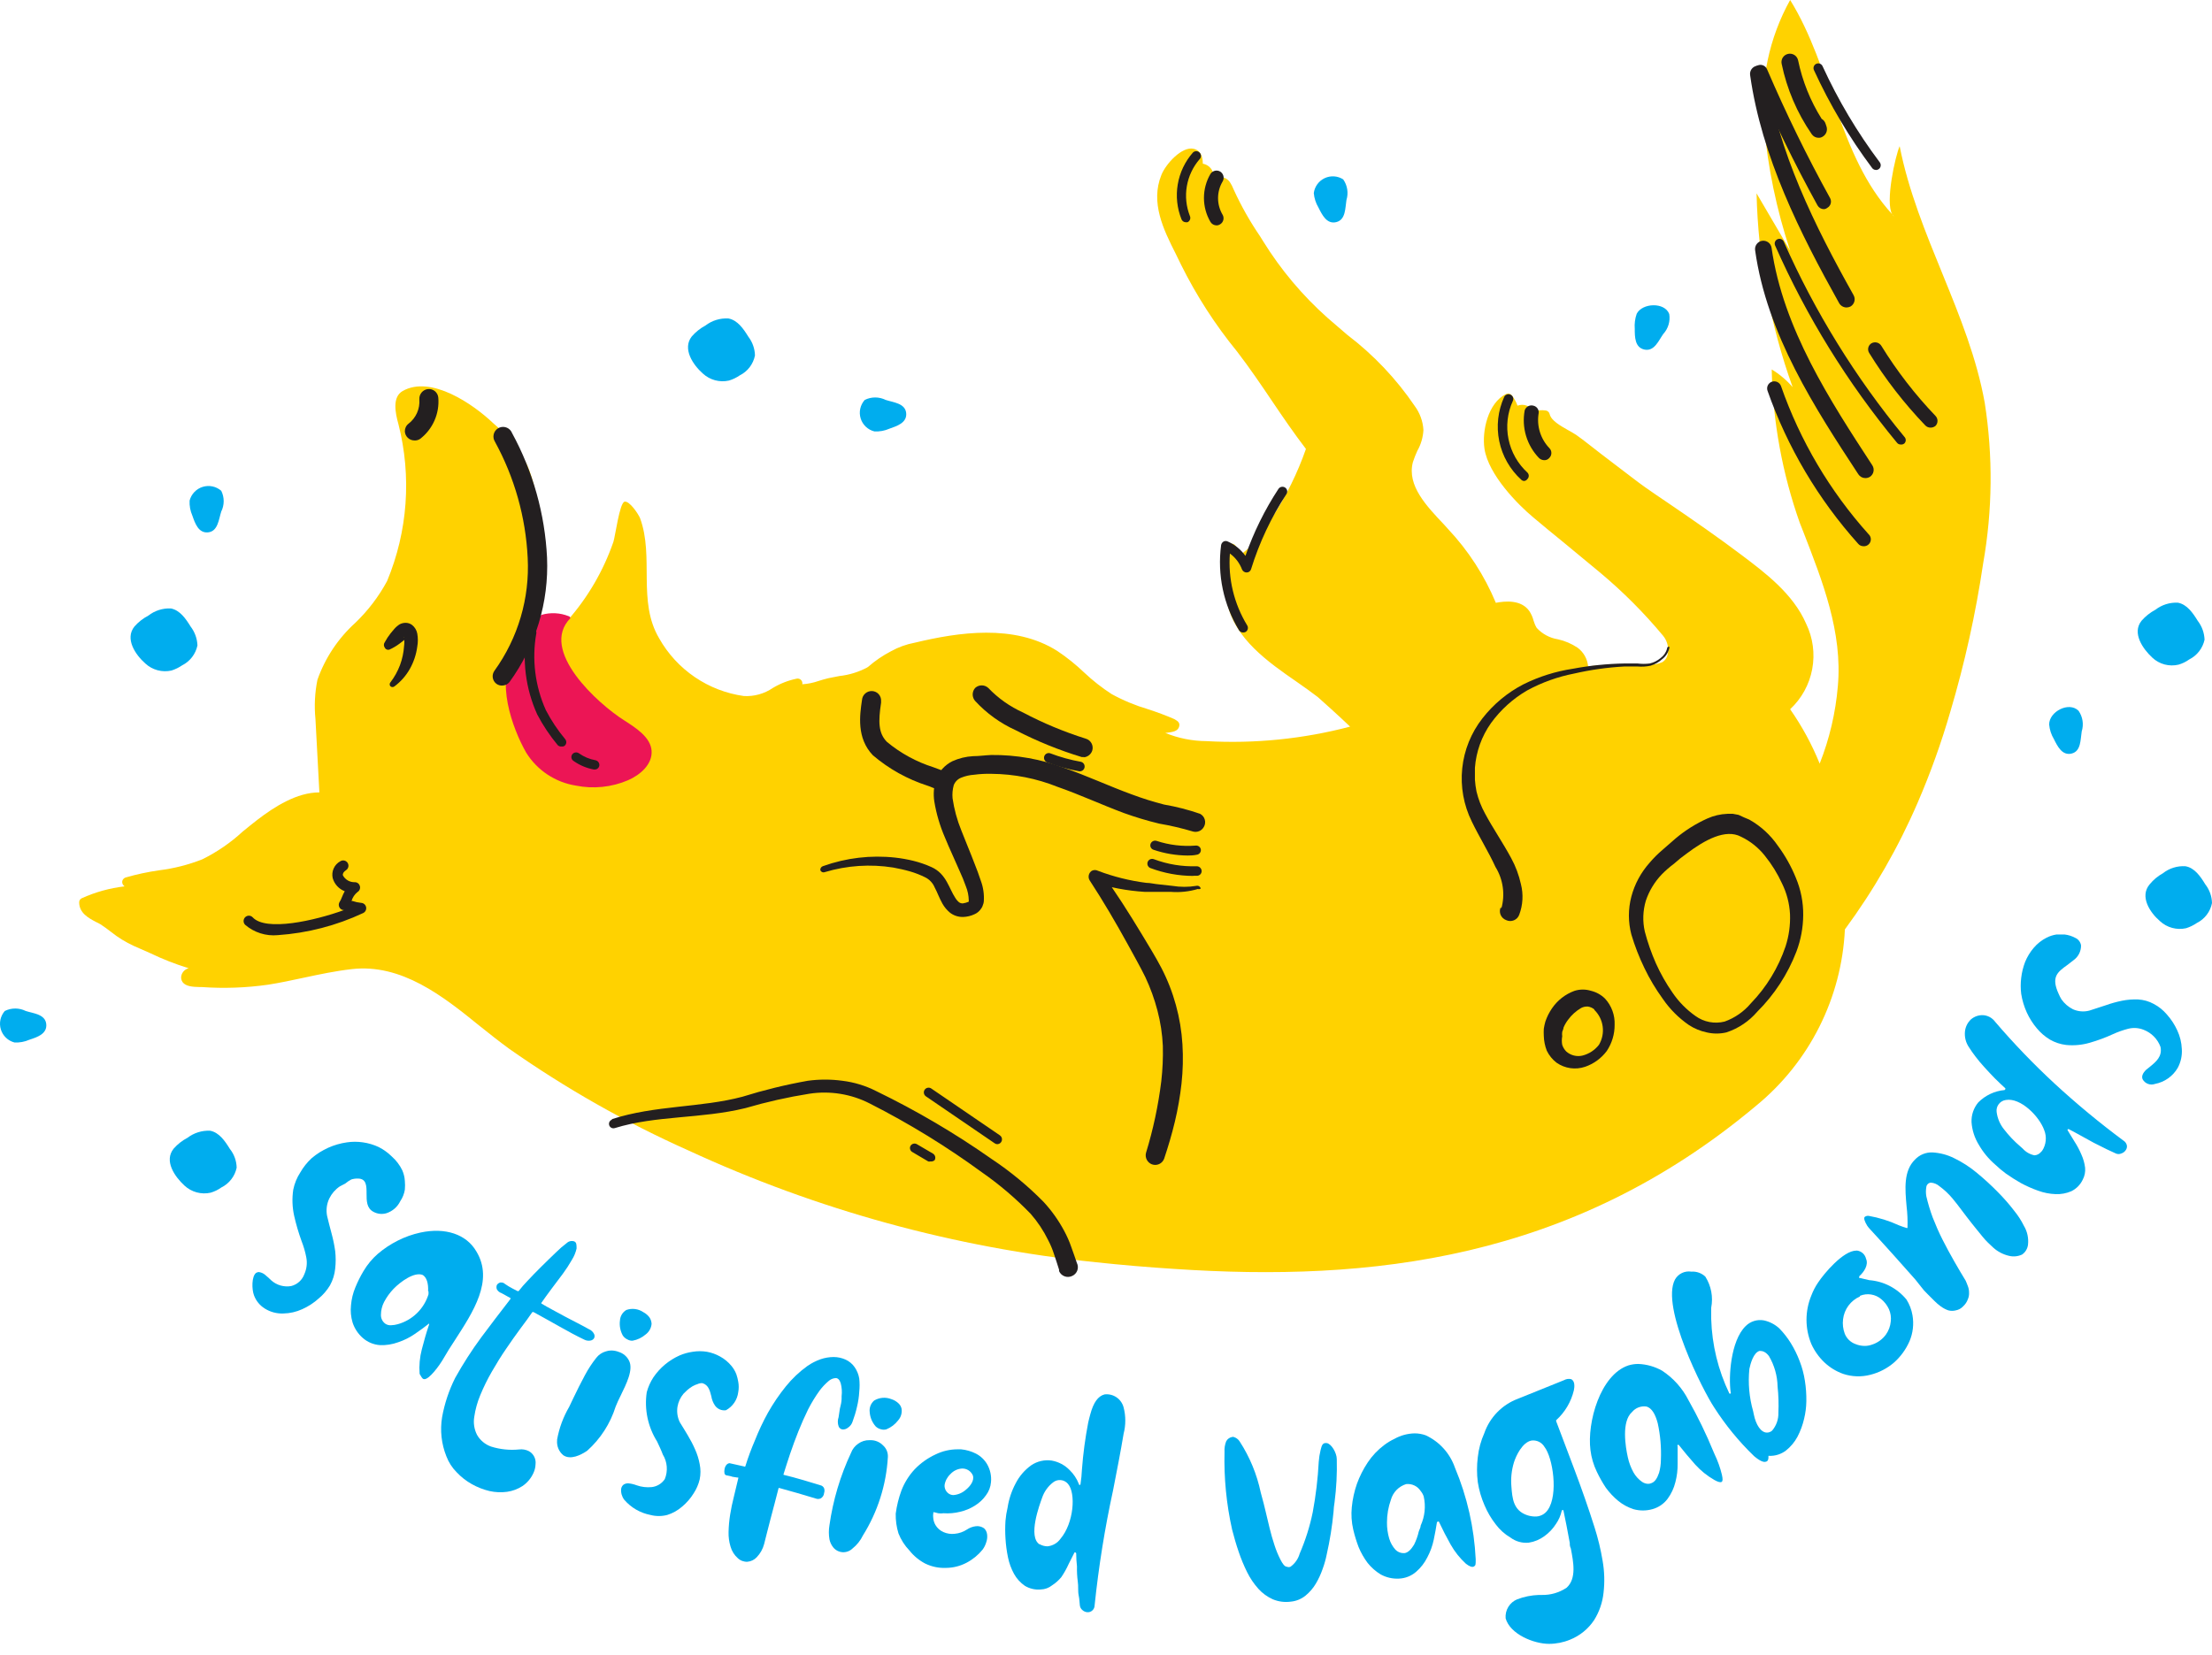 <svg width="175" height="131" viewBox="0 0 175 131" fill="none" xmlns="http://www.w3.org/2000/svg">
<path d="M157.02 31.875C155.759 24.84 151.685 18.664 150.289 11.567C149.948 12.332 149.131 16.005 149.7 16.957L149.855 17.133C149.791 17.087 149.738 17.026 149.7 16.957C145.451 12.332 144.934 5.338 141.625 0C139.958 3.003 139.238 6.44 139.557 9.86C139.857 13.253 140.551 16.6 141.625 19.833L138.968 15.301C139.091 20.532 140.054 25.709 141.822 30.634C141.347 30.084 140.789 29.613 140.167 29.237C140.257 33.378 141.008 37.479 142.39 41.383L142.68 42.118C144.189 46.008 145.781 50.032 145.399 54.305C145.222 56.406 144.737 58.469 143.962 60.43C143.347 58.911 142.564 57.468 141.625 56.126C142.533 55.28 143.145 54.166 143.372 52.946C143.6 51.726 143.429 50.465 142.886 49.349C141.853 46.97 139.599 45.294 137.82 43.949C136.042 42.604 133.912 41.124 131.979 39.81C131.358 39.397 130.748 38.972 130.138 38.548C129.528 38.124 128.463 37.276 127.398 36.479C126.333 35.683 125.268 34.803 124.689 34.41C124.503 34.286 124.276 34.162 124.038 34.027C123.459 33.696 122.725 33.293 122.601 32.775C122.586 32.703 122.549 32.636 122.495 32.585C122.442 32.533 122.374 32.499 122.301 32.486C121.954 32.434 121.599 32.466 121.267 32.579C121.177 32.364 121.006 32.193 120.792 32.103C120.555 32.013 120.294 32.013 120.057 32.103C119.951 31.808 119.797 31.532 119.603 31.286C119.549 31.221 119.475 31.175 119.393 31.157C119.31 31.138 119.224 31.147 119.148 31.182C117.71 31.886 117.235 34.141 117.442 35.507C117.752 37.576 120.109 39.955 121.309 40.949C122.094 41.611 122.911 42.283 123.728 42.945L126.592 45.315C128.4 46.827 130.068 48.499 131.575 50.312C131.733 50.504 131.848 50.729 131.912 50.969C131.977 51.21 131.989 51.462 131.948 51.708C131.932 51.849 131.885 51.984 131.81 52.104C131.734 52.224 131.633 52.326 131.513 52.401C131.19 52.548 130.833 52.608 130.479 52.577H130.055C128.587 52.577 127.109 52.577 125.641 52.732C125.614 52.441 125.525 52.158 125.381 51.903C125.236 51.648 125.04 51.426 124.803 51.253C124.331 50.938 123.806 50.714 123.252 50.591C122.608 50.489 122.018 50.172 121.577 49.691C121.469 49.513 121.386 49.322 121.329 49.122C121.26 48.854 121.148 48.599 120.998 48.367C120.347 47.425 119.044 47.57 118.341 47.704C117.442 45.544 116.16 43.564 114.557 41.859L114.268 41.538C112.872 40.059 111.3 38.435 111.776 36.583C111.876 36.276 111.993 35.976 112.127 35.683C112.416 35.176 112.582 34.609 112.613 34.027C112.572 33.339 112.331 32.678 111.921 32.124C110.459 29.97 108.657 28.07 106.585 26.495L105.024 25.151C103.046 23.389 101.332 21.351 99.937 19.098L99.679 18.684C98.887 17.525 98.195 16.299 97.611 15.022C97.218 14.05 96.918 13.988 96.081 13.988H96.019C96.022 13.741 95.938 13.501 95.781 13.312C95.623 13.122 95.403 12.995 95.161 12.953C95.161 12.105 94.747 11.836 94.427 11.774C93.496 11.567 92.224 12.984 91.883 13.843C90.994 16.036 92.059 18.188 93 20.05C93.144 20.35 93.3 20.65 93.434 20.94C94.65 23.392 96.138 25.7 97.87 27.82C98.841 29.082 99.762 30.437 100.64 31.741C101.519 33.044 102.377 34.296 103.318 35.527C102.654 37.428 101.761 39.242 100.661 40.928C100.546 41.088 100.439 41.254 100.341 41.425C100.037 41.951 99.691 42.453 99.307 42.925C99.123 43.122 98.918 43.299 98.697 43.452L98.221 43.845C98.138 43.742 98.056 43.628 97.973 43.504C97.89 43.38 97.808 43.266 97.725 43.163C97.686 43.113 97.635 43.075 97.577 43.052C97.519 43.028 97.456 43.02 97.394 43.028C97.332 43.035 97.273 43.057 97.222 43.093C97.171 43.13 97.131 43.178 97.104 43.235C96.525 44.383 96.825 46.256 97.104 47.766C97.704 50.549 100.32 52.391 102.615 53.974C103.205 54.388 103.763 54.781 104.259 55.164C104.445 55.319 106.048 56.767 106.813 57.502C103.105 58.477 99.267 58.865 95.44 58.65C94.323 58.642 93.217 58.421 92.183 57.998H92.255C92.793 57.926 93.186 57.874 93.289 57.492C93.393 57.109 93.031 57.005 92.896 56.902C92.224 56.612 91.532 56.353 90.829 56.126C89.827 55.83 88.86 55.428 87.944 54.926C87.178 54.429 86.458 53.865 85.793 53.239C85.128 52.602 84.409 52.023 83.643 51.512C80.241 49.36 75.826 50.032 72.373 50.86C71.709 50.983 71.07 51.214 70.481 51.543C69.838 51.877 69.238 52.286 68.692 52.763L68.599 52.825C67.918 53.187 67.174 53.415 66.407 53.498L65.518 53.674C65.249 53.736 64.991 53.819 64.753 53.891C64.339 54.035 63.908 54.122 63.471 54.15C63.484 54.09 63.482 54.027 63.465 53.968C63.448 53.908 63.417 53.855 63.373 53.81C63.331 53.766 63.277 53.734 63.218 53.715C63.16 53.697 63.097 53.693 63.037 53.705C62.369 53.841 61.73 54.09 61.145 54.44C60.471 54.901 59.664 55.127 58.849 55.081C57.457 54.886 56.129 54.374 54.967 53.582C53.805 52.791 52.841 51.743 52.15 50.518C50.413 47.591 51.767 44.094 50.64 41.011C50.526 40.711 49.782 39.583 49.399 39.707C49.017 39.831 48.676 42.418 48.531 42.873C47.742 45.157 46.516 47.265 44.922 49.08C43.47 50.508 41.927 51.838 40.301 53.063C40.383 52.774 40.477 52.484 40.58 52.205C40.683 51.925 40.88 51.429 41.035 51.056C41.915 49.297 42.492 47.401 42.741 45.449C42.927 42.894 42.741 39.159 41.707 36.81C41.026 35.539 40.111 34.408 39.008 33.479C37.468 32.01 34.108 29.661 31.854 30.944C31.026 31.42 31.264 32.651 31.523 33.572C32.575 37.699 32.259 42.055 30.623 45.987C29.962 47.211 29.114 48.324 28.111 49.287C26.752 50.518 25.721 52.068 25.113 53.798C24.906 54.819 24.854 55.865 24.957 56.902L25.268 62.706C23.489 62.706 21.721 63.833 20.346 64.889C19.953 65.189 19.571 65.509 19.198 65.809C18.244 66.689 17.168 67.428 16.004 68.003C14.908 68.436 13.761 68.728 12.592 68.872C11.694 69 10.806 69.19 9.935 69.441C9.873 69.462 9.818 69.498 9.773 69.544C9.728 69.591 9.695 69.648 9.676 69.71C9.662 69.772 9.663 69.836 9.679 69.897C9.696 69.958 9.726 70.015 9.769 70.062L9.852 70.144C8.679 70.28 7.535 70.598 6.461 71.086C6.401 71.115 6.351 71.161 6.316 71.218C6.281 71.275 6.263 71.34 6.264 71.406C6.264 72.255 7.009 72.648 7.567 72.948C7.712 73.01 7.836 73.082 7.949 73.145C8.239 73.331 8.528 73.548 8.808 73.765C9.351 74.197 9.945 74.562 10.576 74.852L11.889 75.431C12.87 75.905 13.886 76.303 14.928 76.621C14.801 76.653 14.684 76.717 14.586 76.805C14.489 76.893 14.415 77.004 14.37 77.128C14.333 77.224 14.32 77.329 14.333 77.432C14.345 77.534 14.383 77.633 14.442 77.718C14.691 78.059 15.228 78.1 15.797 78.111H15.962C17.715 78.235 19.475 78.172 21.215 77.924C22.145 77.779 23.096 77.573 24.017 77.376C25.268 77.107 26.55 76.838 27.821 76.693C31.771 76.238 35.059 78.845 37.902 81.152C38.678 81.773 39.484 82.414 40.28 82.994C44.74 86.126 49.49 88.821 54.465 91.043C64.647 95.75 75.536 98.739 86.693 99.888C88.761 100.109 90.829 100.285 92.896 100.416C108.343 101.451 124.317 99.775 138.958 87.484C141.033 85.78 142.729 83.659 143.934 81.259C145.14 78.858 145.829 76.232 145.957 73.548C148.256 70.426 150.191 67.052 151.726 63.492C152.73 61.165 153.586 58.777 154.291 56.343C155.436 52.489 156.307 48.558 156.896 44.58C157.637 40.381 157.679 36.088 157.02 31.875Z" fill="#FFD200"/>
<path d="M160.442 98.512C160.503 97.991 160.391 97.463 160.122 97.012C159.912 96.588 159.656 96.189 159.357 95.823C158.946 95.287 158.5 94.779 158.023 94.302C157.499 93.769 156.947 93.265 156.369 92.791C155.821 92.337 155.221 91.952 154.58 91.643C154.051 91.382 153.474 91.231 152.884 91.198C152.626 91.188 152.369 91.234 152.13 91.332C151.891 91.43 151.676 91.579 151.499 91.767C150.589 92.667 150.713 94.084 150.837 95.46C150.903 96.01 150.927 96.563 150.91 97.116V97.178H150.837C150.63 97.116 150.424 97.043 150.217 96.961C149.456 96.61 148.653 96.36 147.829 96.216C147.717 96.204 147.605 96.238 147.518 96.309C147.436 96.412 147.518 96.66 147.725 97.002C147.796 97.105 147.876 97.202 147.963 97.292L148.428 97.799L149.049 98.481L149.741 99.247L151.085 100.757C151.394 101.086 151.684 101.431 151.954 101.792C152.117 102.016 152.3 102.223 152.502 102.413L153.029 102.94C153.189 103.102 153.362 103.251 153.546 103.385C153.727 103.517 153.925 103.621 154.135 103.696C154.332 103.747 154.539 103.747 154.735 103.696C154.953 103.656 155.152 103.547 155.304 103.385C155.476 103.23 155.607 103.034 155.686 102.816C155.759 102.647 155.791 102.462 155.779 102.278C155.78 102.108 155.748 101.94 155.686 101.782C155.624 101.627 155.573 101.471 155.511 101.347C155.231 100.892 154.932 100.385 154.601 99.806C154.27 99.226 153.98 98.688 153.681 98.099C153.381 97.509 153.133 96.93 152.905 96.35C152.7 95.799 152.531 95.236 152.398 94.664C152.357 94.424 152.357 94.179 152.398 93.94C152.408 93.848 152.449 93.762 152.516 93.698C152.582 93.634 152.668 93.595 152.76 93.588C153.013 93.608 153.253 93.709 153.443 93.877C153.826 94.158 154.173 94.484 154.477 94.85C154.714 95.14 154.963 95.45 155.211 95.791C155.459 96.133 155.728 96.464 156.007 96.826C156.286 97.188 156.565 97.509 156.844 97.861C157.124 98.212 157.392 98.45 157.692 98.73C158.047 99.05 158.477 99.275 158.943 99.382C159.289 99.467 159.655 99.43 159.977 99.278C160.103 99.189 160.21 99.076 160.29 98.944C160.37 98.812 160.422 98.665 160.442 98.512Z" fill="#00ADEE"/>
<path d="M146.939 98.968H146.857C145.823 98.968 144.293 100.799 143.838 101.492C143.618 101.814 143.438 102.162 143.3 102.527C142.793 103.752 142.793 105.129 143.3 106.355C143.548 106.903 143.899 107.398 144.334 107.813C144.762 108.217 145.269 108.527 145.823 108.724C146.514 108.954 147.258 108.979 147.963 108.796C148.653 108.626 149.294 108.296 149.834 107.834C150.362 107.368 150.782 106.793 151.065 106.148C151.344 105.496 151.426 104.777 151.303 104.078C151.228 103.637 151.066 103.215 150.827 102.837C150.464 102.396 150.016 102.033 149.51 101.77C149.004 101.507 148.449 101.349 147.88 101.306L147.177 101.14H147.095C147.089 101.131 147.086 101.12 147.086 101.109C147.086 101.098 147.089 101.088 147.095 101.078C147.084 101.052 147.084 101.022 147.095 100.995C147.487 100.644 147.839 100.085 147.632 99.619C147.595 99.454 147.509 99.303 147.386 99.187C147.262 99.071 147.107 98.995 146.939 98.968ZM147.146 102.547C147.426 102.43 147.733 102.393 148.032 102.441C148.332 102.488 148.612 102.618 148.842 102.816C149.098 103.03 149.303 103.299 149.442 103.603C149.576 103.908 149.626 104.244 149.586 104.575C149.552 104.948 149.42 105.304 149.204 105.61C148.932 105.985 148.548 106.264 148.108 106.406C147.916 106.477 147.713 106.512 147.508 106.51C147.263 106.508 147.021 106.458 146.795 106.365C146.604 106.296 146.429 106.188 146.283 106.047C146.137 105.906 146.023 105.736 145.947 105.548C145.809 105.181 145.763 104.787 145.812 104.399C145.858 104.009 146.005 103.637 146.239 103.321C146.473 103.005 146.786 102.756 147.146 102.599V102.547Z" fill="#00ADEE"/>
<path d="M168.269 90.66C168.254 90.579 168.222 90.503 168.176 90.435C168.13 90.367 168.07 90.31 168 90.267C166.106 88.861 164.287 87.355 162.552 85.756C160.887 84.214 159.312 82.577 157.837 80.852C157.724 80.699 157.578 80.572 157.41 80.483C157.242 80.393 157.055 80.343 156.865 80.335C156.525 80.327 156.193 80.445 155.934 80.666C155.672 80.911 155.503 81.24 155.459 81.597C155.404 82.058 155.522 82.522 155.79 82.901C155.924 83.118 156.1 83.366 156.307 83.635C156.513 83.904 156.751 84.194 157.02 84.484C157.289 84.773 157.547 85.063 157.827 85.342C158.106 85.622 158.385 85.88 158.643 86.118C158.654 86.13 158.659 86.144 158.659 86.16C158.659 86.175 158.654 86.19 158.643 86.201C158.639 86.216 158.631 86.229 158.62 86.24C158.609 86.251 158.596 86.259 158.581 86.263C157.8 86.336 157.069 86.68 156.513 87.236C156.144 87.674 155.953 88.235 155.976 88.808C156.021 89.443 156.22 90.057 156.555 90.598C156.895 91.188 157.332 91.716 157.847 92.16C158.112 92.412 158.391 92.647 158.685 92.864C159.067 93.133 159.47 93.391 159.874 93.619C160.315 93.858 160.775 94.062 161.249 94.229C161.69 94.39 162.154 94.481 162.624 94.498C163.049 94.516 163.473 94.439 163.865 94.271C164.265 94.078 164.587 93.753 164.775 93.35C164.928 93.061 164.992 92.734 164.961 92.408C164.917 92.051 164.819 91.702 164.671 91.374C164.519 91.013 164.336 90.667 164.123 90.339L163.586 89.46C163.575 89.447 163.569 89.43 163.569 89.413C163.569 89.396 163.575 89.38 163.586 89.367C163.601 89.356 163.619 89.351 163.637 89.351C163.656 89.351 163.674 89.356 163.689 89.367C163.978 89.512 164.289 89.688 164.609 89.863L165.643 90.432L166.677 90.95L167.39 91.281C167.459 91.312 167.533 91.328 167.607 91.328C167.682 91.328 167.756 91.312 167.825 91.281C167.963 91.239 168.083 91.151 168.166 91.032C168.248 90.927 168.285 90.793 168.269 90.66ZM161.59 91.022C161.557 91.077 161.515 91.126 161.466 91.167C161.403 91.244 161.324 91.307 161.235 91.352C161.146 91.397 161.049 91.422 160.949 91.426C160.594 91.353 160.271 91.168 160.029 90.898L159.843 90.732C159.366 90.327 158.932 89.873 158.55 89.377C158.228 88.979 158.024 88.499 157.961 87.991C157.934 87.77 157.995 87.548 158.131 87.372C158.266 87.196 158.465 87.08 158.685 87.049C159.863 86.842 161.342 88.353 161.724 89.429C161.832 89.696 161.873 89.985 161.844 90.272C161.815 90.558 161.718 90.834 161.559 91.074L161.59 91.022Z" fill="#00ADEE"/>
<path d="M97.011 114.052C96.905 114.318 96.859 114.604 96.877 114.89C96.824 116.959 97.026 119.026 97.477 121.046C97.632 121.646 97.797 122.225 97.994 122.794C98.181 123.35 98.406 123.893 98.666 124.418C98.902 124.894 99.201 125.336 99.555 125.732C99.873 126.083 100.26 126.365 100.692 126.56C101.146 126.75 101.642 126.814 102.129 126.746C102.554 126.705 102.956 126.539 103.287 126.27C103.613 126.003 103.89 125.681 104.104 125.318C104.323 124.948 104.503 124.556 104.642 124.149C104.778 123.779 104.886 123.398 104.962 123.011C105.213 121.903 105.393 120.78 105.5 119.649C105.512 119.389 105.54 119.13 105.583 118.873C105.729 117.745 105.788 116.607 105.758 115.469C105.758 114.973 105.324 114.238 104.952 114.197C104.58 114.155 104.559 114.486 104.476 114.755C104.402 115.058 104.354 115.366 104.331 115.676C104.261 117.016 104.102 118.35 103.856 119.67C103.626 120.796 103.279 121.895 102.822 122.949C102.704 123.366 102.449 123.73 102.098 123.984C102.053 124.004 102.003 124.015 101.953 124.015C101.904 124.015 101.854 124.004 101.809 123.984C101.633 123.984 101.468 123.746 101.302 123.425C101.112 123.053 100.953 122.665 100.826 122.266C100.682 121.842 100.558 121.387 100.444 120.932C100.33 120.477 100.227 120.021 100.123 119.587C100.02 119.152 99.917 118.738 99.813 118.376L99.741 118.107C99.439 116.671 98.875 115.303 98.076 114.072C97.963 113.893 97.785 113.764 97.58 113.71H97.518C97.412 113.722 97.311 113.76 97.223 113.819C97.135 113.879 97.062 113.958 97.011 114.052Z" fill="#00ADEE"/>
<path d="M132.516 101.254C131.358 103.416 134.76 110.11 135.618 111.383C136.515 112.784 137.573 114.076 138.771 115.231C139.247 115.635 139.516 115.707 139.65 115.686C139.785 115.666 139.919 115.614 139.909 115.273V115.21C139.918 115.205 139.929 115.202 139.94 115.202C139.951 115.202 139.961 115.205 139.971 115.21C140.443 115.227 140.906 115.081 141.284 114.797C141.663 114.499 141.977 114.126 142.204 113.7C142.44 113.249 142.618 112.769 142.731 112.272C142.841 111.818 142.9 111.353 142.907 110.886C142.916 110.346 142.878 109.806 142.793 109.272C142.713 108.741 142.574 108.221 142.38 107.72C142.195 107.226 141.963 106.752 141.687 106.303C141.425 105.877 141.117 105.481 140.767 105.123C140.426 104.81 140.009 104.592 139.557 104.492C139.296 104.443 139.026 104.458 138.771 104.538C138.517 104.617 138.286 104.758 138.099 104.947C136.91 106.117 136.745 108.982 136.921 110.182C136.932 110.195 136.938 110.212 136.938 110.229C136.938 110.246 136.932 110.263 136.921 110.276C136.905 110.286 136.887 110.291 136.869 110.291C136.851 110.291 136.833 110.286 136.817 110.276C135.929 108.433 135.44 106.423 135.38 104.378V103.489C135.546 102.639 135.379 101.757 134.915 101.026C134.768 100.887 134.594 100.78 134.403 100.713C134.213 100.645 134.01 100.618 133.809 100.633C133.556 100.592 133.296 100.629 133.065 100.74C132.834 100.851 132.642 101.031 132.516 101.254ZM138.399 108.331C138.482 107.937 138.72 107.027 139.216 106.903C139.454 106.903 139.702 106.986 139.95 107.317C140.38 108.048 140.615 108.878 140.632 109.727C140.705 110.414 140.726 111.106 140.695 111.796C140.712 112.314 140.535 112.82 140.198 113.214C140.085 113.315 139.937 113.371 139.785 113.369C139.319 113.369 138.916 112.759 138.751 111.931L138.699 111.683C138.388 110.594 138.286 109.457 138.399 108.331Z" fill="#00ADEE"/>
<path d="M115.105 116.142C114.911 115.583 114.607 115.069 114.211 114.63C113.815 114.191 113.335 113.836 112.799 113.586C112.515 113.482 112.213 113.43 111.91 113.431C111.352 113.444 110.805 113.593 110.318 113.866C110.029 114.001 109.755 114.168 109.501 114.362C108.996 114.741 108.559 115.203 108.209 115.728C107.856 116.257 107.568 116.827 107.351 117.424C107.144 118.02 107.009 118.638 106.947 119.266C106.886 119.861 106.925 120.463 107.061 121.046C107.171 121.517 107.313 121.98 107.485 122.432C107.67 122.877 107.909 123.298 108.198 123.684C108.487 124.045 108.837 124.354 109.232 124.594C109.671 124.836 110.169 124.95 110.669 124.925C111.172 124.906 111.654 124.717 112.034 124.387C112.404 124.067 112.706 123.677 112.923 123.239C113.157 122.8 113.328 122.329 113.43 121.842C113.533 121.356 113.616 120.89 113.678 120.487C113.683 120.471 113.69 120.457 113.701 120.445C113.712 120.432 113.725 120.422 113.739 120.415C113.754 120.409 113.77 120.405 113.786 120.405C113.802 120.405 113.818 120.408 113.833 120.414C114.123 121.035 114.433 121.635 114.764 122.225C115.085 122.792 115.493 123.306 115.973 123.746C116.263 123.973 116.48 124.046 116.615 123.963C116.749 123.88 116.749 123.808 116.749 123.394C116.628 120.899 116.072 118.444 115.105 116.142ZM112.396 120.725C112.396 120.89 112.282 121.056 112.241 121.211C112.159 121.57 112.034 121.917 111.869 122.246C111.621 122.649 111.383 122.866 111.124 122.908H111C110.773 122.898 110.559 122.802 110.401 122.639C110.171 122.383 110.001 122.079 109.904 121.749C109.785 121.339 109.725 120.914 109.729 120.487C109.728 119.873 109.833 119.265 110.039 118.687C110.12 118.395 110.273 118.128 110.484 117.911C110.696 117.694 110.959 117.533 111.248 117.445C111.472 117.421 111.697 117.459 111.9 117.556C112.103 117.653 112.275 117.805 112.396 117.994C112.501 118.119 112.582 118.263 112.634 118.418C112.81 119.192 112.727 120.003 112.396 120.725Z" fill="#00ADEE"/>
<path d="M83.963 124.811C84.186 124.484 84.38 124.138 84.542 123.777L85.007 122.856C85.019 122.851 85.031 122.849 85.044 122.849C85.056 122.849 85.068 122.851 85.08 122.856C85.096 122.861 85.11 122.871 85.121 122.884C85.132 122.896 85.139 122.912 85.142 122.928C85.144 123.274 85.165 123.62 85.204 123.963C85.194 124.357 85.214 124.752 85.266 125.142C85.328 125.536 85.266 125.908 85.338 126.249C85.411 126.591 85.4 126.85 85.431 127.036C85.438 127.11 85.46 127.183 85.495 127.249C85.531 127.314 85.579 127.372 85.638 127.419C85.744 127.515 85.878 127.573 86.021 127.584C86.155 127.594 86.287 127.553 86.393 127.47C86.458 127.418 86.511 127.352 86.546 127.277C86.582 127.202 86.601 127.119 86.6 127.036C86.918 123.98 87.405 120.944 88.058 117.942C88.347 116.462 88.647 114.942 88.895 113.452C89.07 112.773 89.07 112.061 88.895 111.383C88.812 111.056 88.613 110.771 88.335 110.58C88.057 110.39 87.72 110.307 87.385 110.348C86.869 110.483 86.507 110.989 86.258 111.921C86.197 112.127 86.145 112.355 86.093 112.572C85.856 113.8 85.69 115.04 85.597 116.286C85.58 116.674 85.542 117.061 85.483 117.445C85.483 117.463 85.477 117.48 85.466 117.493C85.454 117.506 85.438 117.515 85.421 117.518C85.4 117.513 85.382 117.501 85.368 117.484C85.355 117.467 85.348 117.446 85.349 117.425C85.187 117.015 84.941 116.645 84.625 116.338C84.241 115.942 83.742 115.677 83.198 115.583C82.633 115.502 82.058 115.635 81.585 115.955C81.067 116.326 80.645 116.816 80.355 117.383C80.034 117.984 79.817 118.634 79.714 119.307C79.633 119.648 79.578 119.993 79.548 120.342C79.517 120.811 79.517 121.281 79.548 121.749C79.578 122.25 79.643 122.748 79.745 123.239C79.838 123.702 80.002 124.149 80.231 124.563C80.439 124.934 80.729 125.252 81.079 125.494C81.457 125.723 81.899 125.825 82.34 125.784C82.668 125.775 82.984 125.659 83.24 125.453C83.512 125.277 83.756 125.061 83.963 124.811ZM82.257 122.225C81.285 121.635 82.257 119.049 82.443 118.532C82.606 118.048 82.908 117.623 83.312 117.311C83.484 117.172 83.704 117.106 83.924 117.128C84.145 117.149 84.348 117.255 84.49 117.425C85.132 118.159 84.956 120.528 83.901 121.77C83.782 121.938 83.628 122.079 83.45 122.182C83.271 122.286 83.073 122.35 82.867 122.37C82.645 122.368 82.428 122.307 82.237 122.194L82.257 122.225Z" fill="#00ADEE"/>
<path d="M136.228 116.711C136.093 116.15 135.898 115.606 135.649 115.086L135.577 114.921C134.996 113.5 134.326 112.118 133.571 110.783C133.092 109.848 132.38 109.053 131.503 108.475C130.922 108.145 130.269 107.96 129.601 107.937C129.341 107.939 129.084 107.977 128.835 108.051C126.602 108.786 125.548 112.572 125.827 114.755C125.9 115.352 126.072 115.932 126.333 116.473C126.541 116.91 126.779 117.332 127.047 117.735C127.327 118.119 127.653 118.466 128.019 118.769C128.38 119.065 128.794 119.29 129.239 119.432C129.722 119.566 130.233 119.566 130.717 119.432C131.2 119.302 131.626 119.015 131.927 118.614C132.22 118.219 132.43 117.768 132.547 117.29C132.673 116.811 132.732 116.316 132.723 115.821V114.445C132.717 114.439 132.712 114.432 132.709 114.424C132.705 114.416 132.704 114.407 132.704 114.398C132.704 114.39 132.705 114.381 132.709 114.373C132.712 114.365 132.717 114.358 132.723 114.352C132.729 114.346 132.736 114.341 132.744 114.338C132.752 114.334 132.761 114.333 132.769 114.333C132.778 114.333 132.787 114.334 132.795 114.338C132.803 114.341 132.81 114.346 132.816 114.352C133.23 114.879 133.664 115.386 134.119 115.904C134.558 116.388 135.071 116.8 135.639 117.124C135.918 117.28 136.114 117.331 136.207 117.269C136.3 117.207 136.3 117.052 136.228 116.711ZM131.4 115.521C131.398 115.871 131.349 116.219 131.255 116.555C131.1 117.011 130.914 117.269 130.665 117.362C130.579 117.405 130.483 117.426 130.386 117.425C130.216 117.419 130.051 117.365 129.911 117.269C129.629 117.072 129.396 116.814 129.228 116.514C129.024 116.141 128.874 115.74 128.784 115.324C128.598 114.497 128.267 112.49 129.115 111.745C129.253 111.577 129.432 111.449 129.636 111.373C129.839 111.297 130.058 111.275 130.273 111.31C130.665 111.434 130.955 111.879 131.151 112.634C131.358 113.582 131.441 114.552 131.4 115.521Z" fill="#00ADEE"/>
<path d="M122.549 130.088C123.12 130.088 123.686 129.975 124.214 129.757C124.984 129.448 125.643 128.914 126.106 128.225C126.521 127.569 126.779 126.825 126.861 126.053C126.961 125.206 126.936 124.348 126.788 123.508C126.64 122.621 126.43 121.747 126.158 120.89C125.682 119.38 125.124 117.787 124.514 116.173L123.118 112.479C123.108 112.449 123.108 112.416 123.118 112.386C123.81 111.758 124.296 110.936 124.514 110.027C124.576 109.748 124.607 109.262 124.286 109.138C124.1 109.097 123.904 109.126 123.738 109.22L120.068 110.7C119.457 110.931 118.904 111.294 118.449 111.762C117.993 112.231 117.646 112.793 117.431 113.41C117.161 114.014 116.986 114.656 116.914 115.314C116.832 115.97 116.832 116.634 116.914 117.29C117.011 117.917 117.188 118.529 117.442 119.111C117.672 119.659 117.975 120.174 118.341 120.642C118.655 121.06 119.048 121.412 119.499 121.677C119.914 121.988 120.431 122.132 120.947 122.08C121.396 122.011 121.822 121.833 122.187 121.563C122.549 121.303 122.858 120.976 123.097 120.601C123.315 120.289 123.47 119.937 123.552 119.566C123.554 119.548 123.563 119.53 123.576 119.517C123.589 119.504 123.606 119.496 123.624 119.494C123.644 119.494 123.662 119.501 123.676 119.515C123.689 119.528 123.697 119.547 123.697 119.566C123.769 119.907 123.852 120.301 123.935 120.735C124.017 121.17 124.11 121.635 124.193 122.111C124.182 122.261 124.211 122.411 124.276 122.546C124.472 123.58 124.751 124.925 123.935 125.649C123.357 126.034 122.675 126.233 121.981 126.218H121.732C121.152 126.239 120.58 126.354 120.037 126.56C119.742 126.68 119.494 126.892 119.328 127.164C119.163 127.435 119.089 127.753 119.117 128.07C119.468 129.322 121.34 130.088 122.549 130.088ZM122.456 119.483C122.344 119.653 122.19 119.791 122.009 119.883C121.827 119.976 121.625 120.02 121.422 120.011C121.218 120.006 121.016 119.971 120.823 119.907C119.716 119.535 119.644 118.573 119.572 117.631C119.518 116.997 119.584 116.358 119.768 115.748C119.933 115.2 120.44 114.145 121.153 114C121.355 113.971 121.561 114.003 121.745 114.092C121.929 114.18 122.083 114.321 122.187 114.497C122.859 115.355 123.294 118.283 122.456 119.483Z" fill="#00ADEE"/>
<path d="M170.492 85.777C170.865 85.706 171.219 85.555 171.53 85.336C171.84 85.116 172.1 84.833 172.291 84.504C172.535 84.047 172.647 83.531 172.612 83.014C172.591 82.502 172.468 81.999 172.25 81.535C172.039 81.075 171.76 80.649 171.423 80.273C171.134 79.933 170.783 79.652 170.389 79.445C170.007 79.236 169.583 79.116 169.148 79.093C168.718 79.076 168.288 79.111 167.866 79.197C167.427 79.287 166.995 79.408 166.574 79.559L165.302 79.973C164.869 80.089 164.409 80.052 163.999 79.869C163.636 79.687 163.323 79.416 163.089 79.083C163.007 78.947 162.934 78.805 162.872 78.659C162.252 77.314 162.769 76.931 163.544 76.373L164.04 75.99C164.227 75.858 164.379 75.683 164.484 75.479C164.588 75.275 164.642 75.049 164.64 74.821C164.62 74.686 164.566 74.56 164.483 74.453C164.399 74.346 164.29 74.262 164.165 74.21C163.907 74.073 163.627 73.985 163.337 73.952C163.131 73.952 162.913 73.952 162.696 73.952C162.427 73.993 162.165 74.077 161.921 74.2C161.525 74.4 161.173 74.678 160.887 75.017C160.606 75.349 160.38 75.722 160.215 76.124C160.06 76.53 159.955 76.954 159.905 77.386C159.853 77.805 159.853 78.229 159.905 78.648C159.985 79.16 160.135 79.657 160.349 80.128C160.557 80.58 160.824 81.001 161.145 81.38C161.438 81.733 161.787 82.033 162.179 82.27C162.574 82.497 163.01 82.641 163.461 82.694C164.091 82.755 164.726 82.695 165.333 82.518C165.963 82.338 166.578 82.11 167.173 81.835C167.56 81.659 167.961 81.517 168.373 81.411C168.778 81.309 169.205 81.338 169.593 81.494C169.899 81.611 170.176 81.793 170.406 82.027C170.636 82.26 170.814 82.541 170.926 82.849C171.081 83.604 170.565 84.028 170.11 84.401L169.789 84.659C169.51 84.928 169.407 85.197 169.52 85.425C169.615 85.588 169.765 85.713 169.942 85.777C170.12 85.841 170.315 85.841 170.492 85.777Z" fill="#00ADEE"/>
<path d="M27.79 93.34C27.961 93.285 28.139 93.261 28.318 93.267C29 93.267 29 93.867 29 94.447C29 95.026 29 95.605 29.538 95.895C29.694 95.982 29.866 96.036 30.043 96.056C30.221 96.076 30.4 96.059 30.572 96.009C30.809 95.932 31.028 95.808 31.217 95.645C31.405 95.481 31.558 95.281 31.668 95.057C31.852 94.783 31.976 94.473 32.029 94.147C32.05 93.916 32.05 93.684 32.029 93.453C32.012 93.16 31.942 92.873 31.823 92.605C31.621 92.192 31.34 91.823 30.995 91.519C30.691 91.218 30.343 90.967 29.962 90.774C29.566 90.588 29.144 90.462 28.711 90.401C28.292 90.339 27.867 90.339 27.449 90.401C26.419 90.546 25.451 90.98 24.658 91.653C24.302 91.981 23.999 92.361 23.758 92.781C23.488 93.197 23.298 93.66 23.2 94.147C23.097 94.835 23.122 95.536 23.272 96.216C23.426 96.896 23.623 97.567 23.861 98.223C24.026 98.641 24.151 99.074 24.234 99.516C24.318 99.96 24.264 100.418 24.079 100.83C23.996 101.059 23.858 101.265 23.678 101.429C23.498 101.593 23.28 101.71 23.045 101.771C22.765 101.822 22.477 101.808 22.203 101.731C21.929 101.654 21.676 101.515 21.463 101.326L21.246 101.12L20.946 100.861C20.808 100.754 20.643 100.686 20.47 100.664C20.392 100.668 20.317 100.693 20.253 100.737C19.902 101.016 19.912 102.04 20.098 102.516C20.258 102.946 20.556 103.309 20.946 103.551C21.384 103.828 21.896 103.965 22.414 103.944C22.932 103.935 23.442 103.819 23.913 103.603C24.389 103.39 24.829 103.104 25.216 102.754C25.568 102.462 25.869 102.112 26.105 101.72C26.334 101.308 26.474 100.854 26.519 100.385C26.57 99.928 26.57 99.466 26.519 99.009C26.453 98.534 26.356 98.064 26.229 97.602C26.105 97.126 25.981 96.671 25.878 96.226C25.785 95.757 25.847 95.271 26.053 94.84C26.241 94.456 26.527 94.127 26.881 93.888L27.315 93.66C27.462 93.538 27.622 93.43 27.79 93.34Z" fill="#00ADEE"/>
<path d="M33.539 109.138C33.932 109.22 34.8 108.01 35.069 107.534C35.338 107.058 35.648 106.572 35.989 106.055C37.416 103.841 39.091 101.337 37.685 99.03C36.899 97.674 35.235 97.116 33.26 97.54C32.635 97.676 32.031 97.891 31.461 98.181C30.901 98.463 30.377 98.81 29.9 99.216C29.45 99.607 29.066 100.068 28.762 100.582C28.512 100.999 28.295 101.435 28.111 101.885C27.926 102.33 27.811 102.801 27.77 103.282C27.718 103.744 27.76 104.212 27.894 104.658C28.049 105.135 28.331 105.561 28.711 105.889C29.089 106.218 29.565 106.414 30.065 106.448C30.554 106.467 31.043 106.389 31.502 106.22C31.973 106.064 32.418 105.841 32.826 105.558C33.249 105.268 33.622 104.999 33.942 104.741C33.952 104.754 33.956 104.771 33.956 104.787C33.956 104.804 33.952 104.82 33.942 104.834C33.725 105.475 33.539 106.127 33.373 106.779C33.207 107.413 33.147 108.07 33.198 108.724C33.322 108.91 33.384 109.117 33.539 109.138ZM33.901 102.175V102.423C33.727 102.99 33.413 103.504 32.989 103.918C32.564 104.332 32.042 104.633 31.471 104.792C31.296 104.841 31.115 104.869 30.933 104.875C30.772 104.886 30.612 104.842 30.479 104.751C30.372 104.672 30.285 104.569 30.226 104.451C30.166 104.332 30.136 104.201 30.137 104.068C30.136 103.708 30.221 103.354 30.386 103.034C30.585 102.656 30.835 102.308 31.13 101.999C31.678 101.43 32.794 100.613 33.456 100.902C33.746 101.099 33.901 101.523 33.87 102.206L33.901 102.175Z" fill="#00ADEE"/>
<path d="M48.707 111.31C48.8 111.062 48.944 110.762 49.099 110.451C49.554 109.51 50.133 108.382 49.761 107.668C49.679 107.506 49.566 107.362 49.427 107.245C49.289 107.128 49.128 107.04 48.955 106.986C48.767 106.911 48.567 106.873 48.365 106.872C48.218 106.871 48.071 106.895 47.931 106.944C47.632 107.028 47.367 107.205 47.176 107.451C46.84 107.875 46.542 108.329 46.287 108.806C45.967 109.407 45.646 110.027 45.346 110.669C45.253 110.876 45.14 111.103 45.026 111.341C44.561 112.138 44.239 113.01 44.075 113.917V113.979C44.054 114.201 44.087 114.424 44.172 114.629C44.256 114.835 44.39 115.017 44.561 115.159C45.129 115.552 45.936 115.159 46.453 114.807C47.505 113.866 48.284 112.658 48.707 111.31Z" fill="#00ADEE"/>
<path d="M49.048 104.492C48.992 104.906 49.072 105.327 49.275 105.692C49.369 105.828 49.497 105.935 49.648 106.003C49.77 106.074 49.91 106.106 50.051 106.096C50.434 106.027 50.791 105.855 51.085 105.599C51.217 105.5 51.327 105.375 51.407 105.23C51.487 105.086 51.536 104.926 51.55 104.761C51.541 104.593 51.491 104.43 51.405 104.285C51.275 104.098 51.101 103.945 50.898 103.841C50.704 103.708 50.481 103.624 50.247 103.593C50.014 103.563 49.777 103.587 49.554 103.665C49.409 103.751 49.286 103.871 49.198 104.015C49.11 104.16 49.058 104.323 49.048 104.492Z" fill="#00ADEE"/>
<path d="M65.911 122.442C66.001 122.556 66.113 122.649 66.241 122.717C66.368 122.784 66.509 122.824 66.653 122.834C66.797 122.844 66.942 122.823 67.078 122.773C67.213 122.724 67.337 122.646 67.441 122.546C67.791 122.267 68.074 121.914 68.268 121.511C69.438 119.641 70.117 117.506 70.243 115.304C70.253 115.129 70.223 114.954 70.155 114.792C70.087 114.631 69.982 114.487 69.85 114.372C69.724 114.243 69.572 114.141 69.405 114.072C69.238 114.002 69.059 113.967 68.878 113.969H68.785C68.466 113.961 68.154 114.06 67.896 114.248C67.636 114.425 67.438 114.678 67.328 114.973C66.477 116.787 65.902 118.719 65.621 120.704C65.559 121.07 65.559 121.445 65.621 121.811C65.666 122.042 65.766 122.258 65.911 122.442Z" fill="#00ADEE"/>
<path d="M71.05 112.407C71.16 112.285 71.242 112.14 71.29 111.983C71.338 111.825 71.351 111.659 71.329 111.496C71.298 111.33 71.215 111.177 71.091 111.062C70.928 110.904 70.729 110.787 70.512 110.72C70.293 110.634 70.056 110.599 69.821 110.619C69.587 110.638 69.359 110.712 69.157 110.834C69.027 110.946 68.927 111.089 68.865 111.25C68.804 111.411 68.783 111.584 68.806 111.755C68.836 112.173 69.003 112.569 69.282 112.883C69.4 112.996 69.546 113.074 69.706 113.11C69.844 113.151 69.991 113.151 70.129 113.11C70.493 112.962 70.811 112.719 71.05 112.407Z" fill="#00ADEE"/>
<path d="M43.217 104.389L44.25 104.968L45.284 105.537C45.615 105.713 45.936 105.879 46.225 106.013C46.378 106.093 46.553 106.119 46.721 106.086C46.779 106.076 46.833 106.055 46.881 106.023C46.929 105.991 46.97 105.949 47.001 105.899C47.026 105.848 47.039 105.791 47.039 105.734C47.039 105.676 47.026 105.62 47.001 105.568C46.915 105.394 46.767 105.258 46.587 105.185C46.339 105.041 46.039 104.885 45.719 104.72L44.747 104.213L43.713 103.654C43.382 103.478 43.092 103.313 42.834 103.158C42.828 103.148 42.826 103.138 42.826 103.127C42.826 103.116 42.828 103.105 42.834 103.096C43.072 102.754 43.351 102.371 43.651 101.968L44.53 100.799C44.789 100.448 45.027 100.082 45.243 99.702C45.418 99.426 45.544 99.121 45.615 98.802C45.615 98.513 45.615 98.326 45.439 98.243C45.338 98.206 45.228 98.198 45.122 98.22C45.016 98.242 44.918 98.293 44.84 98.368C44.537 98.596 44.25 98.845 43.982 99.112C43.609 99.464 43.227 99.847 42.834 100.23C42.441 100.613 42.079 100.995 41.728 101.368C41.483 101.621 41.252 101.887 41.035 102.165C41.02 102.175 41.002 102.18 40.983 102.18C40.965 102.18 40.947 102.175 40.931 102.165L40.549 101.968C40.341 101.861 40.141 101.74 39.949 101.606C39.911 101.569 39.866 101.539 39.816 101.52C39.766 101.5 39.713 101.491 39.66 101.492H39.577C39.467 101.523 39.371 101.593 39.308 101.689C39.267 101.799 39.267 101.92 39.308 102.03C39.387 102.172 39.516 102.279 39.67 102.33L40.384 102.723C40.388 102.735 40.391 102.747 40.391 102.759C40.391 102.772 40.388 102.784 40.384 102.796C39.577 103.83 38.802 104.865 38.078 105.827C37.321 106.854 36.63 107.929 36.01 109.044C35.518 110.024 35.17 111.069 34.976 112.148C34.803 113.194 34.921 114.268 35.317 115.252C35.495 115.721 35.77 116.148 36.124 116.504C36.473 116.877 36.878 117.194 37.323 117.445C37.761 117.692 38.23 117.877 38.719 117.994C39.177 118.097 39.65 118.118 40.115 118.056C40.55 117.995 40.966 117.839 41.335 117.6C41.714 117.343 42.015 116.984 42.203 116.566C42.306 116.349 42.362 116.113 42.369 115.873C42.394 115.667 42.358 115.459 42.264 115.274C42.17 115.09 42.023 114.938 41.841 114.838C41.602 114.716 41.332 114.669 41.066 114.704C40.321 114.778 39.568 114.701 38.853 114.476C38.381 114.311 37.984 113.98 37.737 113.545C37.516 113.107 37.44 112.611 37.52 112.127C37.605 111.537 37.765 110.96 37.995 110.41C38.257 109.773 38.561 109.154 38.905 108.558C39.267 107.927 39.65 107.306 40.042 106.737C40.435 106.168 40.807 105.62 41.19 105.113C41.573 104.606 41.872 104.192 42.11 103.841C42.127 103.831 42.147 103.825 42.167 103.825C42.187 103.825 42.207 103.831 42.224 103.841L43.217 104.389Z" fill="#00ADEE"/>
<path d="M71.949 122.701C72.289 123.13 72.715 123.482 73.2 123.735C73.705 123.981 74.263 124.099 74.823 124.077C75.4 124.076 75.968 123.934 76.478 123.663C76.964 123.407 77.393 123.055 77.739 122.628C77.87 122.451 77.968 122.251 78.029 122.039C78.101 121.837 78.122 121.62 78.091 121.408C78.069 121.229 77.985 121.064 77.853 120.942C77.666 120.811 77.439 120.752 77.212 120.777C76.953 120.807 76.705 120.9 76.488 121.046C76.203 121.233 75.876 121.346 75.537 121.377C75.23 121.415 74.919 121.368 74.637 121.242C74.374 121.126 74.153 120.931 74.007 120.683C73.844 120.394 73.786 120.058 73.841 119.732C73.836 119.722 73.833 119.711 73.833 119.701C73.833 119.69 73.836 119.679 73.841 119.67H73.903L74.224 119.752C74.364 119.773 74.507 119.773 74.648 119.752C75.085 119.782 75.525 119.744 75.95 119.638C76.372 119.543 76.775 119.375 77.139 119.142C77.481 118.931 77.776 118.653 78.008 118.325C78.234 118.024 78.371 117.665 78.401 117.29C78.448 116.801 78.344 116.31 78.101 115.883C77.891 115.521 77.583 115.227 77.212 115.035C76.844 114.848 76.444 114.732 76.033 114.693H75.775C75.166 114.691 74.564 114.829 74.017 115.097C73.392 115.385 72.827 115.788 72.352 116.286C71.907 116.769 71.557 117.33 71.319 117.942C71.099 118.537 70.947 119.155 70.864 119.783C70.853 120.312 70.926 120.84 71.081 121.346C71.279 121.85 71.574 122.31 71.949 122.701ZM75.196 116.649C75.432 116.392 75.758 116.236 76.106 116.214C76.286 116.207 76.464 116.255 76.618 116.351C76.77 116.447 76.891 116.586 76.964 116.752C77.108 117.155 76.757 117.621 76.405 117.9C76.134 118.139 75.793 118.284 75.433 118.314C75.314 118.314 75.196 118.282 75.092 118.221C74.973 118.149 74.876 118.045 74.812 117.921C74.748 117.796 74.72 117.657 74.73 117.518C74.783 117.184 74.947 116.878 75.196 116.649Z" fill="#00ADEE"/>
<path d="M65.198 118.149C65.239 118.028 65.239 117.897 65.198 117.776C65.172 117.716 65.133 117.663 65.082 117.622C65.032 117.58 64.972 117.552 64.908 117.538L63.461 117.104C62.985 116.959 62.489 116.835 61.992 116.711C61.987 116.701 61.984 116.69 61.984 116.68C61.984 116.669 61.987 116.658 61.992 116.649C62.148 116.162 62.313 115.614 62.509 115.045C62.706 114.476 62.923 113.866 63.161 113.276C63.399 112.686 63.647 112.117 63.926 111.548C64.196 111.018 64.507 110.509 64.856 110.027C65.057 109.762 65.285 109.519 65.539 109.303C65.697 109.155 65.902 109.067 66.118 109.055C66.293 109.055 66.428 109.2 66.511 109.458C66.601 109.795 66.626 110.147 66.583 110.493C66.594 110.747 66.566 111.002 66.5 111.248C66.418 111.527 66.407 111.817 66.345 112.148C66.263 112.382 66.263 112.638 66.345 112.872C66.368 112.937 66.409 112.994 66.461 113.038C66.514 113.081 66.578 113.11 66.645 113.121C66.802 113.133 66.957 113.085 67.079 112.986C67.256 112.872 67.387 112.7 67.451 112.5C67.595 112.115 67.713 111.721 67.803 111.32C67.898 110.93 67.957 110.532 67.979 110.131C68.015 109.787 68.015 109.44 67.979 109.096C67.927 108.773 67.803 108.465 67.617 108.196C67.437 107.935 67.191 107.728 66.904 107.596C66.605 107.46 66.281 107.39 65.952 107.389C65.6 107.391 65.251 107.451 64.918 107.565C64.552 107.695 64.205 107.872 63.885 108.093C63.242 108.554 62.665 109.101 62.168 109.717C61.644 110.367 61.173 111.059 60.762 111.786C60.37 112.494 60.024 113.226 59.728 113.979C59.436 114.655 59.181 115.346 58.963 116.049C58.95 116.059 58.934 116.065 58.916 116.065C58.9 116.065 58.883 116.059 58.87 116.049L58.27 115.914L57.712 115.79C57.661 115.797 57.611 115.814 57.567 115.841C57.522 115.868 57.484 115.903 57.453 115.945C57.382 116.042 57.336 116.156 57.319 116.276C57.298 116.385 57.298 116.498 57.319 116.607C57.332 116.652 57.36 116.691 57.397 116.719C57.434 116.747 57.479 116.762 57.526 116.762L57.95 116.855H57.877L58.343 116.928C58.352 116.922 58.363 116.92 58.374 116.92C58.385 116.92 58.395 116.922 58.405 116.928C58.41 116.939 58.412 116.952 58.412 116.964C58.412 116.977 58.41 116.989 58.405 117C58.301 117.456 58.188 117.931 58.063 118.428C57.94 118.914 57.836 119.401 57.764 119.866C57.692 120.318 57.65 120.774 57.64 121.232C57.629 121.624 57.681 122.015 57.795 122.39C57.895 122.747 58.096 123.066 58.374 123.311C58.474 123.406 58.593 123.479 58.723 123.527C58.852 123.575 58.99 123.597 59.129 123.591C59.413 123.568 59.679 123.438 59.873 123.228C60.15 122.938 60.349 122.582 60.452 122.194C60.514 121.946 60.586 121.646 60.679 121.294C60.772 120.942 60.865 120.57 60.969 120.166C61.072 119.763 61.176 119.37 61.289 118.956C61.403 118.542 61.496 118.138 61.599 117.756H61.662L63.099 118.159L64.525 118.583C64.651 118.635 64.793 118.635 64.918 118.583C64.998 118.541 65.066 118.479 65.115 118.402C65.164 118.326 65.192 118.239 65.198 118.149Z" fill="#00ADEE"/>
<path d="M55.572 109.458C56.047 109.593 56.161 110.048 56.275 110.493C56.316 110.756 56.415 111.007 56.564 111.227C56.66 111.364 56.792 111.471 56.946 111.537C57.099 111.603 57.268 111.624 57.433 111.6C57.697 111.457 57.923 111.252 58.092 111.004C58.261 110.756 58.368 110.47 58.405 110.172C58.456 109.899 58.456 109.618 58.405 109.344C58.372 109.148 58.324 108.954 58.26 108.765C58.169 108.525 58.04 108.301 57.877 108.103C57.625 107.795 57.316 107.539 56.968 107.348C56.646 107.167 56.296 107.042 55.934 106.975C55.557 106.913 55.173 106.913 54.796 106.975C54.44 107.026 54.093 107.123 53.762 107.265C52.927 107.638 52.211 108.236 51.695 108.993C51.458 109.356 51.28 109.754 51.167 110.172C50.965 111.528 51.255 112.912 51.984 114.072C52.139 114.404 52.305 114.745 52.439 115.107C52.616 115.396 52.723 115.723 52.749 116.061C52.776 116.399 52.723 116.739 52.594 117.052C52.477 117.226 52.325 117.372 52.146 117.481C51.968 117.59 51.768 117.659 51.56 117.683C51.155 117.723 50.745 117.674 50.361 117.538C50.145 117.455 49.919 117.403 49.689 117.383C49.569 117.384 49.451 117.416 49.348 117.476C49.291 117.518 49.244 117.57 49.208 117.631C49.172 117.691 49.15 117.758 49.141 117.828C49.112 118.135 49.201 118.442 49.389 118.687C49.924 119.308 50.652 119.73 51.457 119.887C51.894 120.001 52.353 120.001 52.791 119.887C53.225 119.751 53.627 119.526 53.969 119.225C54.322 118.93 54.626 118.581 54.869 118.19C55.095 117.849 55.26 117.471 55.355 117.073C55.437 116.673 55.437 116.262 55.355 115.862C55.281 115.463 55.16 115.074 54.993 114.704C54.825 114.319 54.631 113.945 54.414 113.586C54.176 113.203 53.98 112.852 53.783 112.552C53.598 112.173 53.533 111.747 53.597 111.331C53.66 110.95 53.825 110.592 54.073 110.296L54.383 109.996C54.503 109.894 54.631 109.801 54.765 109.717C54.898 109.636 55.04 109.573 55.189 109.531C55.309 109.475 55.44 109.45 55.572 109.458Z" fill="#00ADEE"/>
<path d="M14.598 93.826C14.871 94.079 15.203 94.263 15.563 94.36C15.923 94.457 16.301 94.466 16.665 94.384C16.969 94.295 17.256 94.155 17.513 93.971C17.82 93.819 18.088 93.599 18.297 93.328C18.507 93.058 18.652 92.743 18.723 92.408C18.713 91.866 18.524 91.342 18.185 90.919C17.803 90.298 17.337 89.615 16.624 89.481C15.981 89.45 15.347 89.648 14.835 90.039C14.421 90.256 14.049 90.547 13.739 90.898C12.954 91.87 13.822 93.112 14.598 93.826Z" fill="#00ADEE"/>
<path d="M170.285 52.05C170.558 52.304 170.89 52.488 171.25 52.584C171.611 52.679 171.99 52.684 172.353 52.598C172.657 52.509 172.944 52.369 173.201 52.184C173.506 52.031 173.774 51.811 173.983 51.541C174.193 51.27 174.339 50.956 174.411 50.622C174.391 50.081 174.203 49.56 173.873 49.132C173.49 48.511 173.025 47.828 172.301 47.694C171.661 47.662 171.03 47.86 170.523 48.253C170.108 48.474 169.737 48.768 169.427 49.122C168.641 50.094 169.541 51.367 170.285 52.05Z" fill="#00ADEE"/>
<path d="M170.885 72.896C171.159 73.15 171.49 73.333 171.85 73.43C172.21 73.528 172.589 73.536 172.953 73.455C173.254 73.359 173.54 73.22 173.801 73.041C174.107 72.888 174.375 72.667 174.583 72.394C174.791 72.122 174.933 71.805 175 71.469C174.989 70.931 174.804 70.412 174.473 69.989C174.09 69.358 173.625 68.675 172.901 68.551C172.256 68.509 171.619 68.708 171.112 69.11C170.717 69.328 170.366 69.62 170.079 69.969C169.241 70.941 170.099 72.224 170.885 72.896Z" fill="#00ADEE"/>
<path d="M11.496 52.505C11.77 52.758 12.101 52.942 12.461 53.039C12.821 53.136 13.2 53.145 13.564 53.063C13.865 52.968 14.151 52.828 14.412 52.65C14.718 52.495 14.986 52.274 15.196 52.002C15.405 51.729 15.55 51.413 15.621 51.077C15.601 50.536 15.413 50.016 15.084 49.587C14.701 48.967 14.236 48.284 13.512 48.149C12.87 48.121 12.24 48.323 11.734 48.718C11.319 48.935 10.948 49.226 10.638 49.577C9.852 50.549 10.72 51.822 11.496 52.505Z" fill="#00ADEE"/>
<path d="M55.603 29.558C55.877 29.811 56.208 29.995 56.568 30.092C56.928 30.189 57.306 30.198 57.671 30.116C57.976 30.024 58.266 29.884 58.529 29.703C58.836 29.55 59.103 29.328 59.311 29.056C59.519 28.783 59.661 28.466 59.728 28.13C59.716 27.59 59.531 27.068 59.201 26.64C58.818 26.02 58.353 25.337 57.629 25.202C56.975 25.164 56.33 25.362 55.81 25.761C55.398 25.982 55.03 26.277 54.724 26.63C53.969 27.602 54.827 28.875 55.603 29.558Z" fill="#00ADEE"/>
<path d="M69.178 34.141C69.586 34.163 69.993 34.089 70.367 33.924C70.957 33.717 71.773 33.458 71.691 32.682C71.608 31.906 70.657 31.844 70.067 31.648C69.81 31.52 69.527 31.454 69.24 31.454C68.953 31.454 68.67 31.52 68.413 31.648C68.238 31.843 68.116 32.08 68.059 32.337C68.002 32.593 68.013 32.86 68.09 33.111C68.167 33.362 68.308 33.589 68.499 33.77C68.689 33.95 68.923 34.078 69.178 34.141Z" fill="#00ADEE"/>
<path d="M1.146 82.497C1.551 82.519 1.955 82.444 2.325 82.28C2.925 82.083 3.741 81.825 3.659 81.038C3.576 80.252 2.625 80.2 2.035 80.004C1.778 79.876 1.495 79.81 1.208 79.81C0.921 79.81 0.638 79.876 0.381 80.004C0.209 80.2 0.089 80.438 0.034 80.693C-0.021 80.949 -0.009 81.214 0.067 81.464C0.144 81.714 0.284 81.941 0.472 82.121C0.661 82.302 0.893 82.432 1.146 82.497Z" fill="#00ADEE"/>
<path d="M129.487 24.83C129.353 25.211 129.3 25.616 129.332 26.02C129.332 26.651 129.332 27.509 130.107 27.665C130.883 27.82 131.213 26.961 131.586 26.433C131.779 26.223 131.923 25.971 132.005 25.697C132.088 25.422 132.107 25.133 132.061 24.851C131.699 23.888 129.921 23.971 129.487 24.83Z" fill="#00ADEE"/>
<path d="M15.001 39.614C14.979 40.022 15.054 40.429 15.218 40.804C15.425 41.393 15.694 42.211 16.469 42.128C17.244 42.045 17.306 41.093 17.503 40.483C17.63 40.228 17.697 39.946 17.697 39.66C17.697 39.375 17.63 39.093 17.503 38.838C17.305 38.666 17.066 38.547 16.809 38.493C16.553 38.439 16.286 38.451 16.036 38.529C15.785 38.606 15.559 38.747 15.377 38.937C15.196 39.127 15.067 39.36 15.001 39.614Z" fill="#00ADEE"/>
<path d="M162.117 57.336C162.153 57.742 162.28 58.135 162.49 58.485C162.769 59.043 163.141 59.819 163.896 59.633C164.65 59.447 164.588 58.516 164.692 57.885C164.778 57.611 164.801 57.322 164.758 57.038C164.715 56.755 164.607 56.485 164.444 56.25C163.679 55.484 162.107 56.322 162.117 57.336Z" fill="#00ADEE"/>
<path d="M103.939 15.281C103.974 15.687 104.101 16.079 104.311 16.429C104.59 16.988 104.962 17.764 105.717 17.577C106.472 17.391 106.42 16.46 106.523 15.829C106.608 15.555 106.629 15.265 106.584 14.982C106.54 14.698 106.43 14.429 106.265 14.194C106.049 14.056 105.802 13.975 105.547 13.958C105.291 13.941 105.035 13.989 104.803 14.097C104.571 14.206 104.37 14.371 104.219 14.578C104.068 14.785 103.971 15.027 103.939 15.281Z" fill="#00ADEE"/>
<path d="M149.896 17.133L149.741 16.957C149.779 17.026 149.832 17.087 149.896 17.133Z" fill="#FFD200"/>
<path d="M65.115 68.541C66.945 67.885 68.9 67.655 70.832 67.868C71.32 67.923 71.803 68.01 72.28 68.127C72.77 68.249 73.247 68.415 73.707 68.624C73.972 68.745 74.214 68.913 74.42 69.12C74.615 69.325 74.782 69.554 74.916 69.803C75.165 70.248 75.34 70.693 75.558 71.024C75.641 71.169 75.75 71.299 75.878 71.406C75.969 71.468 76.078 71.498 76.188 71.489C76.345 71.465 76.498 71.42 76.643 71.355V71.251C76.636 70.871 76.558 70.496 76.416 70.144C76.271 69.731 76.095 69.306 75.899 68.882C75.537 68.034 75.123 67.175 74.761 66.285C74.361 65.365 74.076 64.399 73.914 63.409C73.829 62.831 73.875 62.24 74.048 61.681C74.281 61.056 74.743 60.542 75.34 60.243C75.858 60.007 76.416 59.87 76.984 59.84C77.45 59.84 77.936 59.767 78.421 59.747C80.406 59.726 82.377 60.077 84.232 60.781C86.062 61.423 87.768 62.219 89.495 62.85C90.344 63.17 91.211 63.442 92.09 63.668C93.059 63.834 94.014 64.08 94.944 64.402C95.033 64.449 95.112 64.513 95.175 64.591C95.239 64.669 95.287 64.759 95.314 64.856C95.343 64.952 95.351 65.054 95.338 65.154C95.326 65.254 95.294 65.35 95.243 65.437C95.16 65.589 95.028 65.708 94.868 65.774C94.708 65.84 94.53 65.849 94.365 65.799C93.492 65.538 92.605 65.331 91.707 65.178C90.762 64.95 89.831 64.67 88.916 64.34C87.117 63.668 85.4 62.871 83.674 62.271C82.01 61.603 80.235 61.252 78.442 61.237C77.983 61.225 77.523 61.249 77.067 61.309C76.712 61.332 76.363 61.412 76.033 61.547C75.901 61.6 75.782 61.68 75.682 61.781C75.583 61.883 75.505 62.004 75.454 62.137C75.361 62.473 75.329 62.824 75.361 63.171C75.488 64.044 75.721 64.899 76.054 65.716C76.385 66.575 76.757 67.434 77.088 68.313C77.263 68.758 77.439 69.203 77.594 69.689C77.791 70.217 77.872 70.782 77.832 71.344C77.823 71.441 77.798 71.535 77.76 71.624C77.733 71.73 77.683 71.828 77.615 71.913C77.489 72.106 77.309 72.257 77.098 72.348C76.813 72.483 76.503 72.557 76.188 72.565C75.815 72.573 75.45 72.453 75.154 72.224C74.917 72.026 74.718 71.788 74.565 71.52C74.296 71.044 74.151 70.6 73.945 70.227C73.801 69.88 73.536 69.597 73.2 69.43C72.809 69.235 72.4 69.076 71.98 68.955C71.546 68.83 71.112 68.737 70.667 68.654C68.857 68.365 67.005 68.489 65.249 69.017C65.215 69.03 65.179 69.036 65.143 69.034C65.107 69.033 65.071 69.025 65.038 69.009C65.005 68.993 64.976 68.972 64.952 68.944C64.928 68.917 64.909 68.885 64.898 68.851C64.893 68.782 64.912 68.714 64.951 68.657C64.991 68.601 65.049 68.56 65.115 68.541Z" fill="#231F20"/>
<path d="M94.768 70.351C94.078 70.556 93.356 70.634 92.638 70.579H90.57C89.164 70.493 87.774 70.229 86.434 69.793L87.075 68.965C88.264 70.579 89.329 72.276 90.363 73.983C90.88 74.852 91.397 75.669 91.883 76.6C92.368 77.536 92.753 78.521 93.031 79.538C93.311 80.552 93.484 81.592 93.548 82.642C93.612 83.677 93.587 84.715 93.475 85.746C93.362 86.763 93.186 87.772 92.948 88.767C92.7 89.801 92.421 90.732 92.1 91.695C92.066 91.788 92.013 91.873 91.946 91.946C91.878 92.019 91.797 92.078 91.707 92.119C91.616 92.16 91.519 92.183 91.419 92.187C91.32 92.19 91.221 92.174 91.128 92.139C90.954 92.072 90.811 91.943 90.726 91.777C90.64 91.612 90.618 91.42 90.663 91.239C91.231 89.389 91.636 87.492 91.873 85.57C91.98 84.639 92.021 83.703 91.997 82.766C91.954 81.826 91.812 80.893 91.573 79.983C91.335 79.069 91.013 78.179 90.611 77.324C90.208 76.497 89.691 75.597 89.226 74.738C88.275 73.01 87.282 71.313 86.207 69.668C86.132 69.546 86.107 69.398 86.138 69.257C86.169 69.117 86.253 68.993 86.372 68.913C86.449 68.872 86.534 68.851 86.621 68.851C86.707 68.851 86.792 68.872 86.869 68.913C88.099 69.379 89.379 69.698 90.684 69.865C91.004 69.865 91.335 69.958 91.718 69.989L92.752 70.103C93.378 70.206 94.017 70.206 94.644 70.103C94.718 70.084 94.796 70.095 94.862 70.134C94.928 70.173 94.976 70.236 94.995 70.31C94.965 70.337 94.927 70.354 94.887 70.362C94.847 70.369 94.806 70.365 94.768 70.351Z" fill="#231F20"/>
<path d="M85.793 59.912H85.587C83.778 59.363 82.024 58.649 80.344 57.781C79.136 57.233 78.05 56.449 77.15 55.474C77.023 55.332 76.952 55.148 76.952 54.957C76.952 54.766 77.023 54.582 77.15 54.439C77.291 54.31 77.475 54.238 77.667 54.238C77.858 54.238 78.043 54.31 78.184 54.439C78.968 55.258 79.901 55.918 80.934 56.384C82.522 57.223 84.183 57.915 85.897 58.454C85.993 58.481 86.082 58.527 86.16 58.589C86.239 58.652 86.304 58.729 86.352 58.816C86.4 58.904 86.43 59 86.441 59.099C86.451 59.199 86.442 59.299 86.414 59.395C86.364 59.549 86.268 59.684 86.138 59.78C86.008 59.877 85.852 59.93 85.69 59.933L85.793 59.912Z" fill="#231F20"/>
<path d="M74.42 62.478H74.193L73.758 62.323C73.637 62.268 73.513 62.22 73.386 62.178C71.797 61.67 70.324 60.85 69.054 59.767C67.751 58.402 68.02 56.591 68.196 55.391C68.212 55.192 68.305 55.007 68.456 54.875C68.607 54.743 68.803 54.676 69.002 54.688C69.101 54.693 69.198 54.718 69.287 54.761C69.376 54.804 69.456 54.864 69.521 54.938C69.586 55.013 69.636 55.099 69.668 55.193C69.7 55.287 69.713 55.386 69.706 55.484C69.71 55.526 69.71 55.567 69.706 55.608C69.478 57.119 69.488 58.019 70.171 58.712C71.257 59.613 72.507 60.294 73.852 60.719L74.358 60.906L74.71 61.03C74.875 61.087 75.015 61.202 75.105 61.352C75.195 61.503 75.228 61.681 75.2 61.854C75.171 62.027 75.083 62.185 74.95 62.299C74.816 62.413 74.647 62.477 74.472 62.478H74.42Z" fill="#231F20"/>
<path d="M118.775 71.903C118.931 71.351 118.97 70.772 118.889 70.204C118.809 69.636 118.612 69.091 118.31 68.603C117.772 67.423 117.049 66.275 116.439 65.013C115.795 63.709 115.533 62.25 115.683 60.804C115.833 59.358 116.389 57.983 117.287 56.84C118.157 55.725 119.257 54.811 120.512 54.16C121.753 53.543 123.082 53.124 124.452 52.919C125.792 52.667 127.151 52.529 128.515 52.505H129.549C129.871 52.546 130.198 52.546 130.521 52.505C130.832 52.431 131.123 52.286 131.369 52.081C131.628 51.894 131.814 51.624 131.896 51.315C131.889 51.292 131.892 51.267 131.904 51.245C131.915 51.224 131.935 51.208 131.958 51.201C131.973 51.187 131.994 51.178 132.015 51.178C132.036 51.178 132.056 51.187 132.072 51.201C132.077 51.211 132.08 51.221 132.08 51.232C132.08 51.243 132.077 51.254 132.072 51.263C131.996 51.622 131.794 51.941 131.503 52.163C131.239 52.402 130.924 52.579 130.583 52.681C130.243 52.753 129.895 52.774 129.549 52.743H128.515C127.178 52.815 125.85 53.002 124.545 53.301C123.243 53.553 121.987 54.003 120.823 54.636C119.698 55.288 118.722 56.17 117.959 57.222C117.221 58.264 116.781 59.487 116.687 60.761V61.702C116.708 62.015 116.749 62.326 116.811 62.633C116.956 63.24 117.182 63.825 117.483 64.371C118.093 65.52 118.868 66.637 119.551 67.899C119.906 68.549 120.167 69.245 120.326 69.968C120.531 70.77 120.484 71.615 120.192 72.389C120.156 72.488 120.1 72.579 120.027 72.655C119.954 72.731 119.866 72.79 119.769 72.83C119.671 72.87 119.567 72.889 119.462 72.887C119.356 72.884 119.253 72.859 119.158 72.814C119.059 72.778 118.969 72.721 118.893 72.648C118.817 72.576 118.757 72.487 118.717 72.39C118.677 72.293 118.658 72.188 118.661 72.083C118.664 71.978 118.689 71.874 118.734 71.779L118.775 71.903Z" fill="#231F20"/>
<path d="M30.437 50.829C30.574 50.574 30.733 50.331 30.913 50.105L31.192 49.773C31.317 49.628 31.463 49.502 31.626 49.401C31.77 49.327 31.93 49.288 32.092 49.287C32.278 49.287 32.46 49.349 32.608 49.463C32.818 49.632 32.961 49.871 33.012 50.136C33.074 50.478 33.074 50.828 33.012 51.17C32.93 51.792 32.73 52.393 32.422 52.939C32.121 53.472 31.712 53.937 31.223 54.305C31.177 54.349 31.116 54.373 31.052 54.373C30.989 54.373 30.928 54.349 30.882 54.305C30.847 54.263 30.829 54.21 30.829 54.155C30.829 54.1 30.847 54.047 30.882 54.005C31.204 53.587 31.462 53.123 31.647 52.629C31.826 52.147 31.933 51.642 31.967 51.129C31.998 50.913 31.998 50.693 31.967 50.477C31.967 50.394 31.905 50.373 31.967 50.477C32.029 50.581 32.164 50.477 32.143 50.477L31.926 50.694L31.585 50.953C31.349 51.127 31.096 51.276 30.83 51.398C30.757 51.429 30.675 51.43 30.602 51.401C30.528 51.372 30.469 51.315 30.437 51.243C30.393 51.182 30.37 51.11 30.37 51.036C30.37 50.961 30.393 50.889 30.437 50.829Z" fill="#231F20"/>
<path d="M21.98 74.003C21.516 74.048 21.048 73.999 20.604 73.858C20.16 73.718 19.749 73.489 19.395 73.186C19.355 73.147 19.324 73.1 19.303 73.048C19.282 72.997 19.271 72.942 19.271 72.886C19.271 72.83 19.282 72.775 19.303 72.724C19.324 72.672 19.355 72.625 19.395 72.586C19.433 72.547 19.479 72.516 19.53 72.495C19.581 72.473 19.635 72.462 19.69 72.462C19.744 72.462 19.799 72.473 19.849 72.495C19.9 72.516 19.946 72.547 19.984 72.586C21.018 73.734 24.885 72.865 27.222 72.017H27.139C27.073 72.003 27.011 71.974 26.959 71.932C26.906 71.889 26.864 71.835 26.837 71.773C26.81 71.712 26.798 71.644 26.802 71.577C26.806 71.509 26.826 71.444 26.86 71.386C26.933 71.276 26.992 71.158 27.036 71.034C27.104 70.86 27.184 70.691 27.273 70.527C27.045 70.441 26.84 70.303 26.675 70.123C26.51 69.943 26.389 69.727 26.322 69.493C26.263 69.235 26.289 68.965 26.398 68.724C26.506 68.483 26.69 68.284 26.922 68.158C26.968 68.128 27.02 68.108 27.074 68.098C27.128 68.088 27.183 68.088 27.237 68.1C27.291 68.112 27.342 68.133 27.387 68.165C27.432 68.196 27.471 68.236 27.501 68.282C27.531 68.328 27.551 68.38 27.561 68.434C27.571 68.488 27.57 68.544 27.559 68.597C27.547 68.651 27.525 68.702 27.494 68.748C27.463 68.793 27.423 68.832 27.377 68.861C27.18 68.996 27.098 69.13 27.129 69.275C27.222 69.447 27.362 69.588 27.532 69.683C27.702 69.778 27.896 69.823 28.09 69.813C28.179 69.817 28.264 69.849 28.333 69.905C28.402 69.961 28.451 70.038 28.473 70.124C28.497 70.211 28.492 70.304 28.458 70.388C28.425 70.472 28.364 70.543 28.287 70.589C28.058 70.772 27.892 71.022 27.811 71.303H27.894C28.111 71.377 28.337 71.425 28.566 71.448C28.66 71.452 28.751 71.487 28.824 71.548C28.896 71.61 28.945 71.694 28.965 71.787C28.984 71.879 28.971 71.976 28.929 72.061C28.886 72.146 28.817 72.214 28.731 72.255C26.608 73.251 24.319 73.843 21.98 74.003Z" fill="#231F20"/>
<path d="M48.396 88.57C51.829 87.453 55.437 87.67 58.736 86.791C60.431 86.262 62.157 85.84 63.905 85.528C64.814 85.404 65.736 85.404 66.645 85.528C67.579 85.642 68.485 85.919 69.323 86.346C72.498 87.885 75.544 89.677 78.432 91.705C79.925 92.696 81.311 93.84 82.567 95.119C83.203 95.809 83.749 96.577 84.191 97.405C84.416 97.82 84.606 98.252 84.759 98.699C84.925 99.144 85.049 99.526 85.194 99.94C85.24 100.032 85.267 100.132 85.274 100.235C85.28 100.338 85.266 100.441 85.231 100.538C85.196 100.635 85.142 100.723 85.071 100.799C85.001 100.874 84.916 100.934 84.821 100.975C84.729 101.02 84.628 101.045 84.525 101.05C84.422 101.055 84.32 101.039 84.223 101.003C84.126 100.968 84.038 100.913 83.963 100.842C83.888 100.771 83.829 100.686 83.787 100.592C83.787 100.592 83.787 100.519 83.787 100.478C83.653 100.064 83.519 99.619 83.384 99.237C83.261 98.855 83.106 98.484 82.919 98.13C82.553 97.382 82.091 96.687 81.544 96.061C80.361 94.837 79.063 93.732 77.667 92.76C74.867 90.715 71.907 88.899 68.816 87.329C67.342 86.573 65.667 86.302 64.029 86.553C62.321 86.824 60.633 87.204 58.973 87.691C55.468 88.549 51.912 88.26 48.634 89.274C48.545 89.301 48.449 89.292 48.366 89.248C48.284 89.205 48.222 89.13 48.195 89.041C48.167 88.952 48.176 88.855 48.22 88.773C48.264 88.69 48.338 88.629 48.427 88.601L48.396 88.57Z" fill="#231F20"/>
<path d="M138.389 64.858C139.292 65.365 140.066 66.073 140.653 66.927C141.234 67.712 141.713 68.567 142.08 69.472C142.473 70.405 142.67 71.408 142.659 72.42C142.652 73.407 142.47 74.384 142.121 75.307C141.434 77.094 140.377 78.716 139.02 80.066C138.371 80.824 137.527 81.389 136.579 81.701C136.069 81.82 135.539 81.82 135.029 81.701C134.528 81.596 134.051 81.4 133.622 81.121C132.812 80.564 132.111 79.863 131.555 79.052C130.996 78.284 130.508 77.467 130.097 76.61C129.681 75.753 129.335 74.864 129.063 73.952C128.804 72.968 128.804 71.935 129.063 70.951C129.326 69.961 129.819 69.047 130.5 68.282C130.816 67.909 131.161 67.563 131.534 67.248L132.568 66.347C133.325 65.71 134.167 65.181 135.07 64.775C135.572 64.549 136.112 64.423 136.662 64.402H137.096L137.541 64.485C137.872 64.64 138.12 64.754 138.389 64.858ZM137.737 66.213C136.507 65.561 134.863 66.482 133.467 67.527C133.107 67.783 132.762 68.059 132.433 68.355C132.088 68.612 131.763 68.895 131.462 69.203C130.899 69.793 130.472 70.499 130.211 71.272C129.972 72.068 129.943 72.913 130.128 73.724C130.354 74.584 130.648 75.424 131.007 76.238C131.372 77.049 131.811 77.825 132.32 78.555C132.808 79.273 133.421 79.897 134.129 80.397C134.459 80.637 134.837 80.801 135.237 80.878C135.638 80.955 136.05 80.943 136.445 80.842C137.249 80.553 137.963 80.057 138.513 79.404C139.753 78.123 140.692 76.582 141.263 74.893C141.529 74.072 141.648 73.21 141.615 72.348C141.572 71.503 141.358 70.676 140.984 69.917C140.623 69.128 140.165 68.387 139.619 67.713C139.114 67.076 138.471 66.563 137.737 66.213Z" fill="#231F20"/>
<path d="M126.985 79.031C127.5 79.594 127.771 80.338 127.739 81.1C127.744 81.837 127.528 82.558 127.119 83.17C126.686 83.75 126.088 84.186 125.403 84.421C125.028 84.548 124.629 84.585 124.238 84.529C123.846 84.473 123.473 84.326 123.149 84.101C122.82 83.848 122.554 83.522 122.373 83.149C122.227 82.776 122.147 82.38 122.136 81.98C122.125 81.79 122.125 81.6 122.136 81.411C122.166 81.219 122.207 81.029 122.26 80.842C122.384 80.475 122.558 80.127 122.777 79.807C123.211 79.164 123.837 78.675 124.565 78.411C124.993 78.276 125.451 78.276 125.878 78.411C126.297 78.513 126.68 78.727 126.985 79.031ZM126.158 79.9C126.004 79.765 125.813 79.679 125.61 79.652C125.43 79.644 125.252 79.684 125.093 79.766C124.688 80.002 124.336 80.319 124.059 80.697C123.913 80.888 123.791 81.097 123.697 81.318C123.697 81.432 123.624 81.545 123.593 81.659C123.578 81.776 123.578 81.894 123.593 82.011C123.552 82.233 123.552 82.461 123.593 82.683C123.657 82.882 123.767 83.063 123.914 83.211C124.088 83.365 124.296 83.474 124.521 83.53C124.746 83.586 124.981 83.587 125.206 83.532C125.719 83.399 126.173 83.101 126.499 82.683C126.759 82.245 126.863 81.731 126.793 81.225C126.724 80.719 126.485 80.253 126.116 79.9H126.158Z" fill="#231F20"/>
<path d="M93.827 17.588C93.752 17.59 93.679 17.569 93.616 17.528C93.553 17.488 93.504 17.429 93.475 17.36C93.121 16.482 93.018 15.523 93.177 14.589C93.335 13.656 93.75 12.785 94.375 12.073C94.409 12.039 94.451 12.011 94.496 11.992C94.541 11.974 94.59 11.964 94.638 11.964C94.688 11.964 94.736 11.974 94.781 11.992C94.826 12.011 94.868 12.039 94.902 12.073C94.938 12.107 94.967 12.148 94.986 12.194C95.006 12.239 95.016 12.288 95.016 12.337C95.016 12.387 95.006 12.436 94.986 12.481C94.967 12.526 94.938 12.567 94.902 12.601C94.378 13.209 94.03 13.948 93.895 14.74C93.76 15.531 93.844 16.344 94.137 17.091C94.157 17.137 94.168 17.186 94.17 17.235C94.171 17.285 94.162 17.335 94.144 17.381C94.125 17.427 94.098 17.469 94.063 17.505C94.028 17.541 93.987 17.569 93.941 17.588H93.827Z" fill="#231F20"/>
<path d="M96.246 17.836C96.148 17.835 96.052 17.809 95.966 17.761C95.881 17.712 95.81 17.641 95.76 17.557C95.425 16.982 95.249 16.329 95.249 15.664C95.249 14.998 95.425 14.345 95.76 13.77C95.799 13.706 95.851 13.65 95.912 13.606C95.972 13.562 96.041 13.531 96.114 13.513C96.188 13.496 96.263 13.493 96.337 13.505C96.411 13.518 96.482 13.544 96.546 13.584C96.672 13.667 96.76 13.795 96.793 13.941C96.826 14.088 96.8 14.242 96.722 14.37C96.488 14.767 96.365 15.219 96.365 15.679C96.365 16.139 96.488 16.591 96.722 16.988C96.759 17.051 96.784 17.121 96.794 17.194C96.805 17.266 96.8 17.34 96.782 17.411C96.764 17.482 96.732 17.549 96.688 17.608C96.644 17.666 96.589 17.716 96.525 17.753C96.442 17.807 96.345 17.836 96.246 17.836Z" fill="#231F20"/>
<path d="M120.595 38.062C120.507 38.063 120.422 38.03 120.357 37.969C119.466 37.16 118.854 36.089 118.611 34.91C118.368 33.731 118.505 32.506 119.003 31.41C119.047 31.32 119.125 31.251 119.22 31.218C119.315 31.185 119.419 31.191 119.509 31.234C119.554 31.255 119.593 31.285 119.626 31.321C119.659 31.357 119.684 31.4 119.7 31.446C119.716 31.492 119.724 31.541 119.721 31.59C119.718 31.638 119.706 31.686 119.685 31.73C119.256 32.677 119.136 33.735 119.344 34.753C119.552 35.772 120.077 36.698 120.843 37.4C120.91 37.468 120.947 37.559 120.947 37.653C120.947 37.748 120.91 37.839 120.843 37.907C120.814 37.948 120.778 37.983 120.735 38.01C120.692 38.037 120.645 38.054 120.595 38.062Z" fill="#231F20"/>
<path d="M122.167 36.417C122.016 36.413 121.873 36.355 121.763 36.252C121.285 35.758 120.931 35.156 120.733 34.497C120.535 33.838 120.499 33.141 120.626 32.465C120.651 32.394 120.689 32.329 120.738 32.273C120.788 32.217 120.848 32.172 120.915 32.139C120.982 32.106 121.055 32.087 121.13 32.083C121.205 32.078 121.279 32.089 121.35 32.113C121.47 32.149 121.574 32.225 121.644 32.329C121.713 32.433 121.745 32.558 121.732 32.682C121.646 33.178 121.676 33.687 121.822 34.168C121.967 34.65 122.223 35.09 122.57 35.455C122.622 35.506 122.664 35.567 122.693 35.635C122.721 35.702 122.736 35.775 122.736 35.848C122.736 35.921 122.721 35.994 122.693 36.062C122.664 36.129 122.622 36.19 122.57 36.241C122.521 36.3 122.459 36.346 122.389 36.376C122.319 36.407 122.243 36.421 122.167 36.417Z" fill="#231F20"/>
<path d="M32.784 34.855C32.591 34.855 32.405 34.781 32.265 34.648C32.124 34.516 32.04 34.334 32.029 34.141C32.026 34.024 32.051 33.907 32.101 33.801C32.151 33.695 32.226 33.602 32.319 33.531C32.611 33.306 32.842 33.013 32.992 32.677C33.141 32.341 33.205 31.973 33.177 31.606C33.163 31.407 33.227 31.209 33.357 31.056C33.486 30.903 33.67 30.807 33.87 30.789C33.968 30.78 34.066 30.791 34.16 30.821C34.253 30.851 34.34 30.899 34.415 30.962C34.49 31.026 34.552 31.104 34.596 31.191C34.641 31.278 34.669 31.374 34.676 31.472C34.728 32.092 34.623 32.715 34.372 33.284C34.121 33.854 33.732 34.351 33.239 34.731C33.106 34.822 32.946 34.866 32.784 34.855Z" fill="#231F20"/>
<path d="M94.406 69.317C93.248 69.313 92.099 69.103 91.015 68.696C90.969 68.678 90.926 68.652 90.89 68.618C90.855 68.584 90.826 68.543 90.805 68.498C90.785 68.453 90.774 68.404 90.773 68.355C90.772 68.305 90.78 68.256 90.797 68.21C90.815 68.163 90.842 68.121 90.876 68.085C90.91 68.049 90.95 68.02 90.996 68C91.041 67.98 91.089 67.969 91.139 67.968C91.188 67.966 91.237 67.975 91.284 67.992C92.366 68.399 93.519 68.589 94.675 68.551C94.775 68.551 94.872 68.59 94.945 68.659C95.019 68.728 95.062 68.823 95.068 68.924C95.069 68.972 95.061 69.021 95.043 69.067C95.026 69.113 95 69.154 94.966 69.19C94.932 69.225 94.892 69.254 94.847 69.274C94.803 69.294 94.755 69.305 94.706 69.306H94.406V69.317Z" fill="#231F20"/>
<path d="M93.961 67.703C93.043 67.697 92.132 67.543 91.263 67.248C91.216 67.234 91.173 67.21 91.135 67.179C91.098 67.147 91.067 67.109 91.045 67.066C91.022 67.022 91.009 66.975 91.006 66.926C91.002 66.877 91.009 66.828 91.025 66.782C91.058 66.688 91.126 66.611 91.215 66.567C91.303 66.522 91.406 66.514 91.501 66.544C92.499 66.873 93.554 67 94.602 66.916C94.698 66.908 94.793 66.936 94.868 66.996C94.944 67.055 94.993 67.142 95.005 67.237C95.014 67.334 94.984 67.431 94.923 67.507C94.861 67.582 94.772 67.63 94.675 67.641C94.447 67.692 94.209 67.703 93.961 67.703Z" fill="#231F20"/>
<path d="M85.462 61.04H85.4C84.525 60.885 83.666 60.646 82.836 60.326C82.744 60.289 82.67 60.218 82.629 60.127C82.589 60.036 82.585 59.933 82.619 59.84C82.652 59.749 82.719 59.674 82.806 59.632C82.893 59.589 82.993 59.582 83.084 59.612C83.871 59.913 84.685 60.139 85.514 60.285C85.604 60.306 85.684 60.359 85.738 60.434C85.792 60.51 85.817 60.602 85.808 60.694C85.799 60.786 85.757 60.872 85.69 60.936C85.622 60.999 85.534 61.036 85.442 61.04H85.462Z" fill="#231F20"/>
<path d="M144.293 16.553C144.192 16.552 144.093 16.525 144.006 16.474C143.919 16.424 143.847 16.351 143.796 16.264C141.942 12.903 140.262 9.45 138.761 5.918C138.702 5.781 138.7 5.626 138.755 5.487C138.811 5.348 138.919 5.237 139.056 5.178C139.193 5.119 139.348 5.117 139.486 5.172C139.625 5.228 139.736 5.336 139.795 5.473C141.284 8.939 142.959 12.373 144.789 15.684C144.859 15.816 144.874 15.97 144.832 16.114C144.789 16.257 144.692 16.378 144.561 16.45C144.485 16.511 144.391 16.547 144.293 16.553Z" fill="#231F20"/>
<path d="M150.372 35.176C150.317 35.178 150.261 35.166 150.211 35.143C150.161 35.12 150.117 35.085 150.082 35.041C146.166 30.305 142.92 25.052 140.436 19.429C140.416 19.384 140.404 19.336 140.403 19.287C140.401 19.238 140.409 19.189 140.426 19.142C140.444 19.096 140.47 19.054 140.503 19.018C140.537 18.982 140.577 18.953 140.622 18.933C140.667 18.912 140.715 18.901 140.764 18.899C140.814 18.898 140.863 18.906 140.909 18.923C140.955 18.94 140.997 18.966 141.033 19C141.069 19.034 141.098 19.074 141.118 19.119C143.582 24.678 146.792 29.875 150.661 34.565C150.696 34.6 150.724 34.641 150.742 34.686C150.761 34.731 150.771 34.78 150.771 34.829C150.771 34.878 150.761 34.927 150.742 34.972C150.724 35.017 150.696 35.058 150.661 35.093C150.622 35.126 150.575 35.151 150.525 35.165C150.476 35.179 150.423 35.183 150.372 35.176Z" fill="#231F20"/>
<path d="M147.425 43.225C147.347 43.226 147.269 43.209 147.198 43.177C147.127 43.145 147.063 43.098 147.012 43.038C143.848 39.511 141.409 35.394 139.836 30.924C139.812 30.854 139.801 30.781 139.805 30.707C139.809 30.634 139.827 30.562 139.859 30.496C139.891 30.429 139.935 30.37 139.99 30.321C140.044 30.272 140.108 30.234 140.178 30.21C140.319 30.16 140.474 30.168 140.61 30.231C140.745 30.295 140.85 30.41 140.901 30.551C142.413 34.878 144.767 38.863 147.829 42.273C147.914 42.35 147.973 42.453 147.997 42.566C148.021 42.679 148.008 42.797 147.961 42.902C147.914 43.008 147.835 43.096 147.735 43.154C147.635 43.212 147.52 43.236 147.405 43.225H147.425Z" fill="#231F20"/>
<path d="M152.729 33.841C152.652 33.841 152.576 33.825 152.505 33.795C152.434 33.765 152.37 33.721 152.316 33.665C150.639 31.917 149.152 29.996 147.88 27.934C147.841 27.872 147.814 27.803 147.801 27.731C147.789 27.659 147.79 27.585 147.807 27.514C147.823 27.442 147.854 27.375 147.897 27.316C147.939 27.256 147.994 27.206 148.056 27.168C148.185 27.094 148.337 27.072 148.481 27.106C148.625 27.141 148.751 27.23 148.832 27.354C150.062 29.352 151.501 31.214 153.122 32.91C153.226 33.016 153.285 33.159 153.285 33.308C153.285 33.457 153.226 33.6 153.122 33.706C153.011 33.795 152.872 33.843 152.729 33.841Z" fill="#231F20"/>
<path d="M78.907 90.546C78.829 90.548 78.752 90.522 78.69 90.474L73.252 86.76C73.17 86.703 73.113 86.617 73.095 86.519C73.076 86.421 73.097 86.32 73.154 86.237C73.21 86.155 73.296 86.098 73.394 86.08C73.492 86.061 73.594 86.083 73.676 86.139L79.114 89.853C79.179 89.9 79.227 89.965 79.253 90.04C79.278 90.116 79.28 90.197 79.257 90.273C79.235 90.35 79.189 90.417 79.126 90.466C79.063 90.515 78.987 90.543 78.907 90.546Z" fill="#231F20"/>
<path d="M73.624 91.912C73.563 91.926 73.499 91.926 73.438 91.912L72.177 91.167C72.094 91.121 72.032 91.044 72.005 90.953C71.978 90.862 71.987 90.764 72.032 90.681C72.082 90.596 72.163 90.534 72.257 90.509C72.352 90.484 72.453 90.497 72.538 90.546L73.81 91.291C73.896 91.343 73.957 91.426 73.983 91.522C74.008 91.619 73.994 91.722 73.945 91.808C73.902 91.848 73.851 91.878 73.796 91.896C73.74 91.914 73.682 91.919 73.624 91.912Z" fill="#231F20"/>
<path d="M98.345 50.053C98.281 50.053 98.219 50.036 98.162 50.006C98.106 49.975 98.059 49.931 98.025 49.877C96.796 47.857 96.296 45.476 96.608 43.132C96.619 43.074 96.642 43.019 96.676 42.971C96.71 42.922 96.754 42.882 96.805 42.852C96.856 42.827 96.913 42.813 96.97 42.813C97.027 42.813 97.084 42.827 97.135 42.852C97.694 43.099 98.177 43.492 98.531 43.99C99.182 42.12 100.061 40.338 101.147 38.683C101.203 38.602 101.289 38.547 101.385 38.528C101.481 38.508 101.581 38.527 101.664 38.579C101.706 38.606 101.742 38.64 101.77 38.68C101.798 38.721 101.818 38.766 101.829 38.814C101.839 38.862 101.84 38.912 101.831 38.961C101.823 39.009 101.804 39.055 101.778 39.097C100.57 40.939 99.627 42.941 98.976 45.045C98.953 45.121 98.907 45.187 98.843 45.234C98.78 45.281 98.703 45.305 98.624 45.304C98.547 45.304 98.472 45.282 98.408 45.239C98.343 45.197 98.293 45.137 98.262 45.066C98.072 44.56 97.738 44.121 97.301 43.804C97.151 45.794 97.628 47.78 98.666 49.484C98.694 49.526 98.713 49.574 98.722 49.624C98.73 49.674 98.729 49.725 98.717 49.774C98.706 49.824 98.684 49.87 98.654 49.911C98.624 49.952 98.585 49.986 98.541 50.011C98.48 50.041 98.413 50.055 98.345 50.053Z" fill="#231F20"/>
<path d="M148.418 13.45C148.36 13.45 148.303 13.437 148.251 13.411C148.2 13.386 148.154 13.35 148.118 13.305C146.31 10.889 144.764 8.288 143.507 5.545C143.486 5.5 143.475 5.452 143.473 5.403C143.472 5.354 143.48 5.305 143.497 5.258C143.532 5.165 143.602 5.09 143.693 5.049C143.783 5.008 143.887 5.004 143.98 5.039C144.026 5.056 144.068 5.082 144.104 5.116C144.14 5.15 144.169 5.19 144.189 5.235C145.422 7.928 146.94 10.481 148.718 12.849C148.777 12.93 148.802 13.029 148.788 13.128C148.775 13.226 148.724 13.316 148.645 13.377C148.58 13.427 148.5 13.453 148.418 13.45Z" fill="#231F20"/>
<path d="M147.57 37.834C147.461 37.834 147.354 37.806 147.258 37.753C147.163 37.701 147.082 37.626 147.022 37.534C143.631 32.362 139.785 26.475 138.854 19.802C138.83 19.631 138.874 19.457 138.977 19.318C139.079 19.178 139.232 19.085 139.402 19.057C139.488 19.044 139.576 19.048 139.661 19.069C139.746 19.09 139.825 19.127 139.896 19.179C139.966 19.231 140.025 19.296 140.07 19.371C140.115 19.446 140.144 19.529 140.157 19.616C141.056 25.989 144.81 31.741 148.118 36.81C148.167 36.882 148.201 36.963 148.219 37.048C148.237 37.134 148.237 37.222 148.221 37.307C148.205 37.393 148.172 37.474 148.124 37.547C148.076 37.62 148.014 37.682 147.942 37.731C147.831 37.801 147.702 37.837 147.57 37.834Z" fill="#231F20"/>
<path d="M146.081 24.333C145.964 24.331 145.848 24.299 145.747 24.239C145.645 24.179 145.561 24.094 145.502 23.992C142.4 18.436 139.371 12.405 138.461 5.959C138.446 5.874 138.449 5.787 138.468 5.703C138.487 5.619 138.522 5.539 138.572 5.469C138.622 5.399 138.686 5.339 138.759 5.294C138.832 5.248 138.914 5.218 138.999 5.204C139.085 5.191 139.173 5.195 139.258 5.216C139.343 5.237 139.422 5.274 139.492 5.326C139.563 5.378 139.622 5.443 139.667 5.518C139.711 5.593 139.741 5.676 139.754 5.763C140.632 11.97 143.579 17.888 146.64 23.35C146.684 23.426 146.712 23.51 146.724 23.597C146.735 23.684 146.729 23.773 146.706 23.858C146.683 23.942 146.643 24.022 146.589 24.091C146.535 24.16 146.468 24.218 146.391 24.261C146.294 24.307 146.189 24.331 146.081 24.333Z" fill="#231F20"/>
<path d="M143.879 10.904C143.771 10.905 143.664 10.88 143.568 10.829C143.473 10.778 143.391 10.705 143.331 10.615C142.174 8.938 141.365 7.045 140.953 5.049C140.935 4.963 140.934 4.875 140.95 4.789C140.966 4.703 140.999 4.621 141.047 4.548C141.096 4.475 141.158 4.412 141.23 4.363C141.303 4.314 141.384 4.28 141.47 4.262C141.555 4.244 141.644 4.243 141.73 4.26C141.816 4.276 141.898 4.309 141.971 4.357C142.044 4.405 142.107 4.467 142.155 4.54C142.204 4.612 142.238 4.694 142.256 4.78C142.596 6.42 143.226 7.986 144.117 9.404C144.265 9.488 144.376 9.625 144.427 9.787L144.51 10.035C144.554 10.187 144.544 10.35 144.482 10.495C144.419 10.64 144.309 10.759 144.168 10.832C144.081 10.883 143.98 10.908 143.879 10.904Z" fill="#231F20"/>
<path d="M45.553 62.168C46.943 62.449 48.385 62.301 49.689 61.743C50.661 61.319 51.622 60.481 51.55 59.416C51.477 58.35 50.33 57.616 49.379 57.005C47.311 55.702 42.617 51.46 45.129 48.915C45.124 48.877 45.107 48.842 45.081 48.815C45.055 48.787 45.022 48.768 44.984 48.76C44.302 48.489 43.549 48.452 42.844 48.656C42.462 48.873 41.541 51.139 42.131 51.336C41.888 51.27 41.632 51.276 41.392 51.351C41.152 51.426 40.939 51.568 40.776 51.76C39.122 53.705 40.528 57.647 41.635 59.571C42.065 60.259 42.637 60.846 43.313 61.294C43.989 61.742 44.752 62.04 45.553 62.168Z" fill="#EC1555"/>
<path d="M44.437 59.074C44.38 59.082 44.323 59.077 44.27 59.059C44.216 59.041 44.167 59.011 44.126 58.971C43.501 58.22 42.957 57.405 42.503 56.54C41.575 54.493 41.29 52.213 41.686 50.001C41.693 49.952 41.709 49.905 41.733 49.862C41.758 49.819 41.791 49.782 41.831 49.752C41.87 49.722 41.915 49.7 41.963 49.688C42.011 49.676 42.061 49.673 42.11 49.68C42.21 49.696 42.3 49.75 42.36 49.831C42.42 49.913 42.446 50.015 42.431 50.115C42.066 52.172 42.329 54.292 43.185 56.198C43.611 57.017 44.124 57.787 44.716 58.495C44.747 58.533 44.771 58.577 44.785 58.624C44.8 58.671 44.805 58.721 44.8 58.77C44.795 58.819 44.781 58.866 44.757 58.91C44.734 58.953 44.702 58.992 44.664 59.023C44.598 59.069 44.516 59.087 44.437 59.074Z" fill="#231F20"/>
<path d="M39.742 54.253C39.572 54.263 39.403 54.211 39.267 54.108C39.112 53.989 39.01 53.814 38.983 53.621C38.956 53.427 39.006 53.231 39.122 53.074C40.986 50.487 41.912 47.341 41.748 44.156C41.592 40.929 40.705 37.781 39.153 34.948C39.046 34.776 39.012 34.569 39.057 34.373C39.103 34.176 39.225 34.005 39.396 33.898C39.568 33.791 39.774 33.756 39.971 33.802C40.168 33.848 40.339 33.969 40.446 34.141C40.47 34.18 40.491 34.222 40.508 34.265C42.163 37.3 43.11 40.671 43.279 44.125C43.43 47.654 42.38 51.13 40.301 53.984C40.232 54.066 40.146 54.132 40.05 54.178C39.954 54.224 39.849 54.25 39.742 54.253Z" fill="#231F20"/>
<path d="M47.052 60.895H46.98C46.399 60.788 45.849 60.555 45.367 60.212C45.326 60.185 45.291 60.15 45.264 60.109C45.236 60.068 45.218 60.022 45.209 59.974C45.201 59.925 45.202 59.876 45.213 59.828C45.224 59.78 45.245 59.735 45.274 59.695C45.334 59.615 45.422 59.562 45.521 59.547C45.619 59.531 45.72 59.555 45.801 59.612C46.19 59.889 46.635 60.077 47.104 60.161C47.202 60.178 47.289 60.234 47.347 60.315C47.405 60.396 47.429 60.497 47.414 60.595C47.399 60.68 47.355 60.757 47.288 60.812C47.222 60.867 47.138 60.897 47.052 60.895Z" fill="#231F20"/>
</svg>
